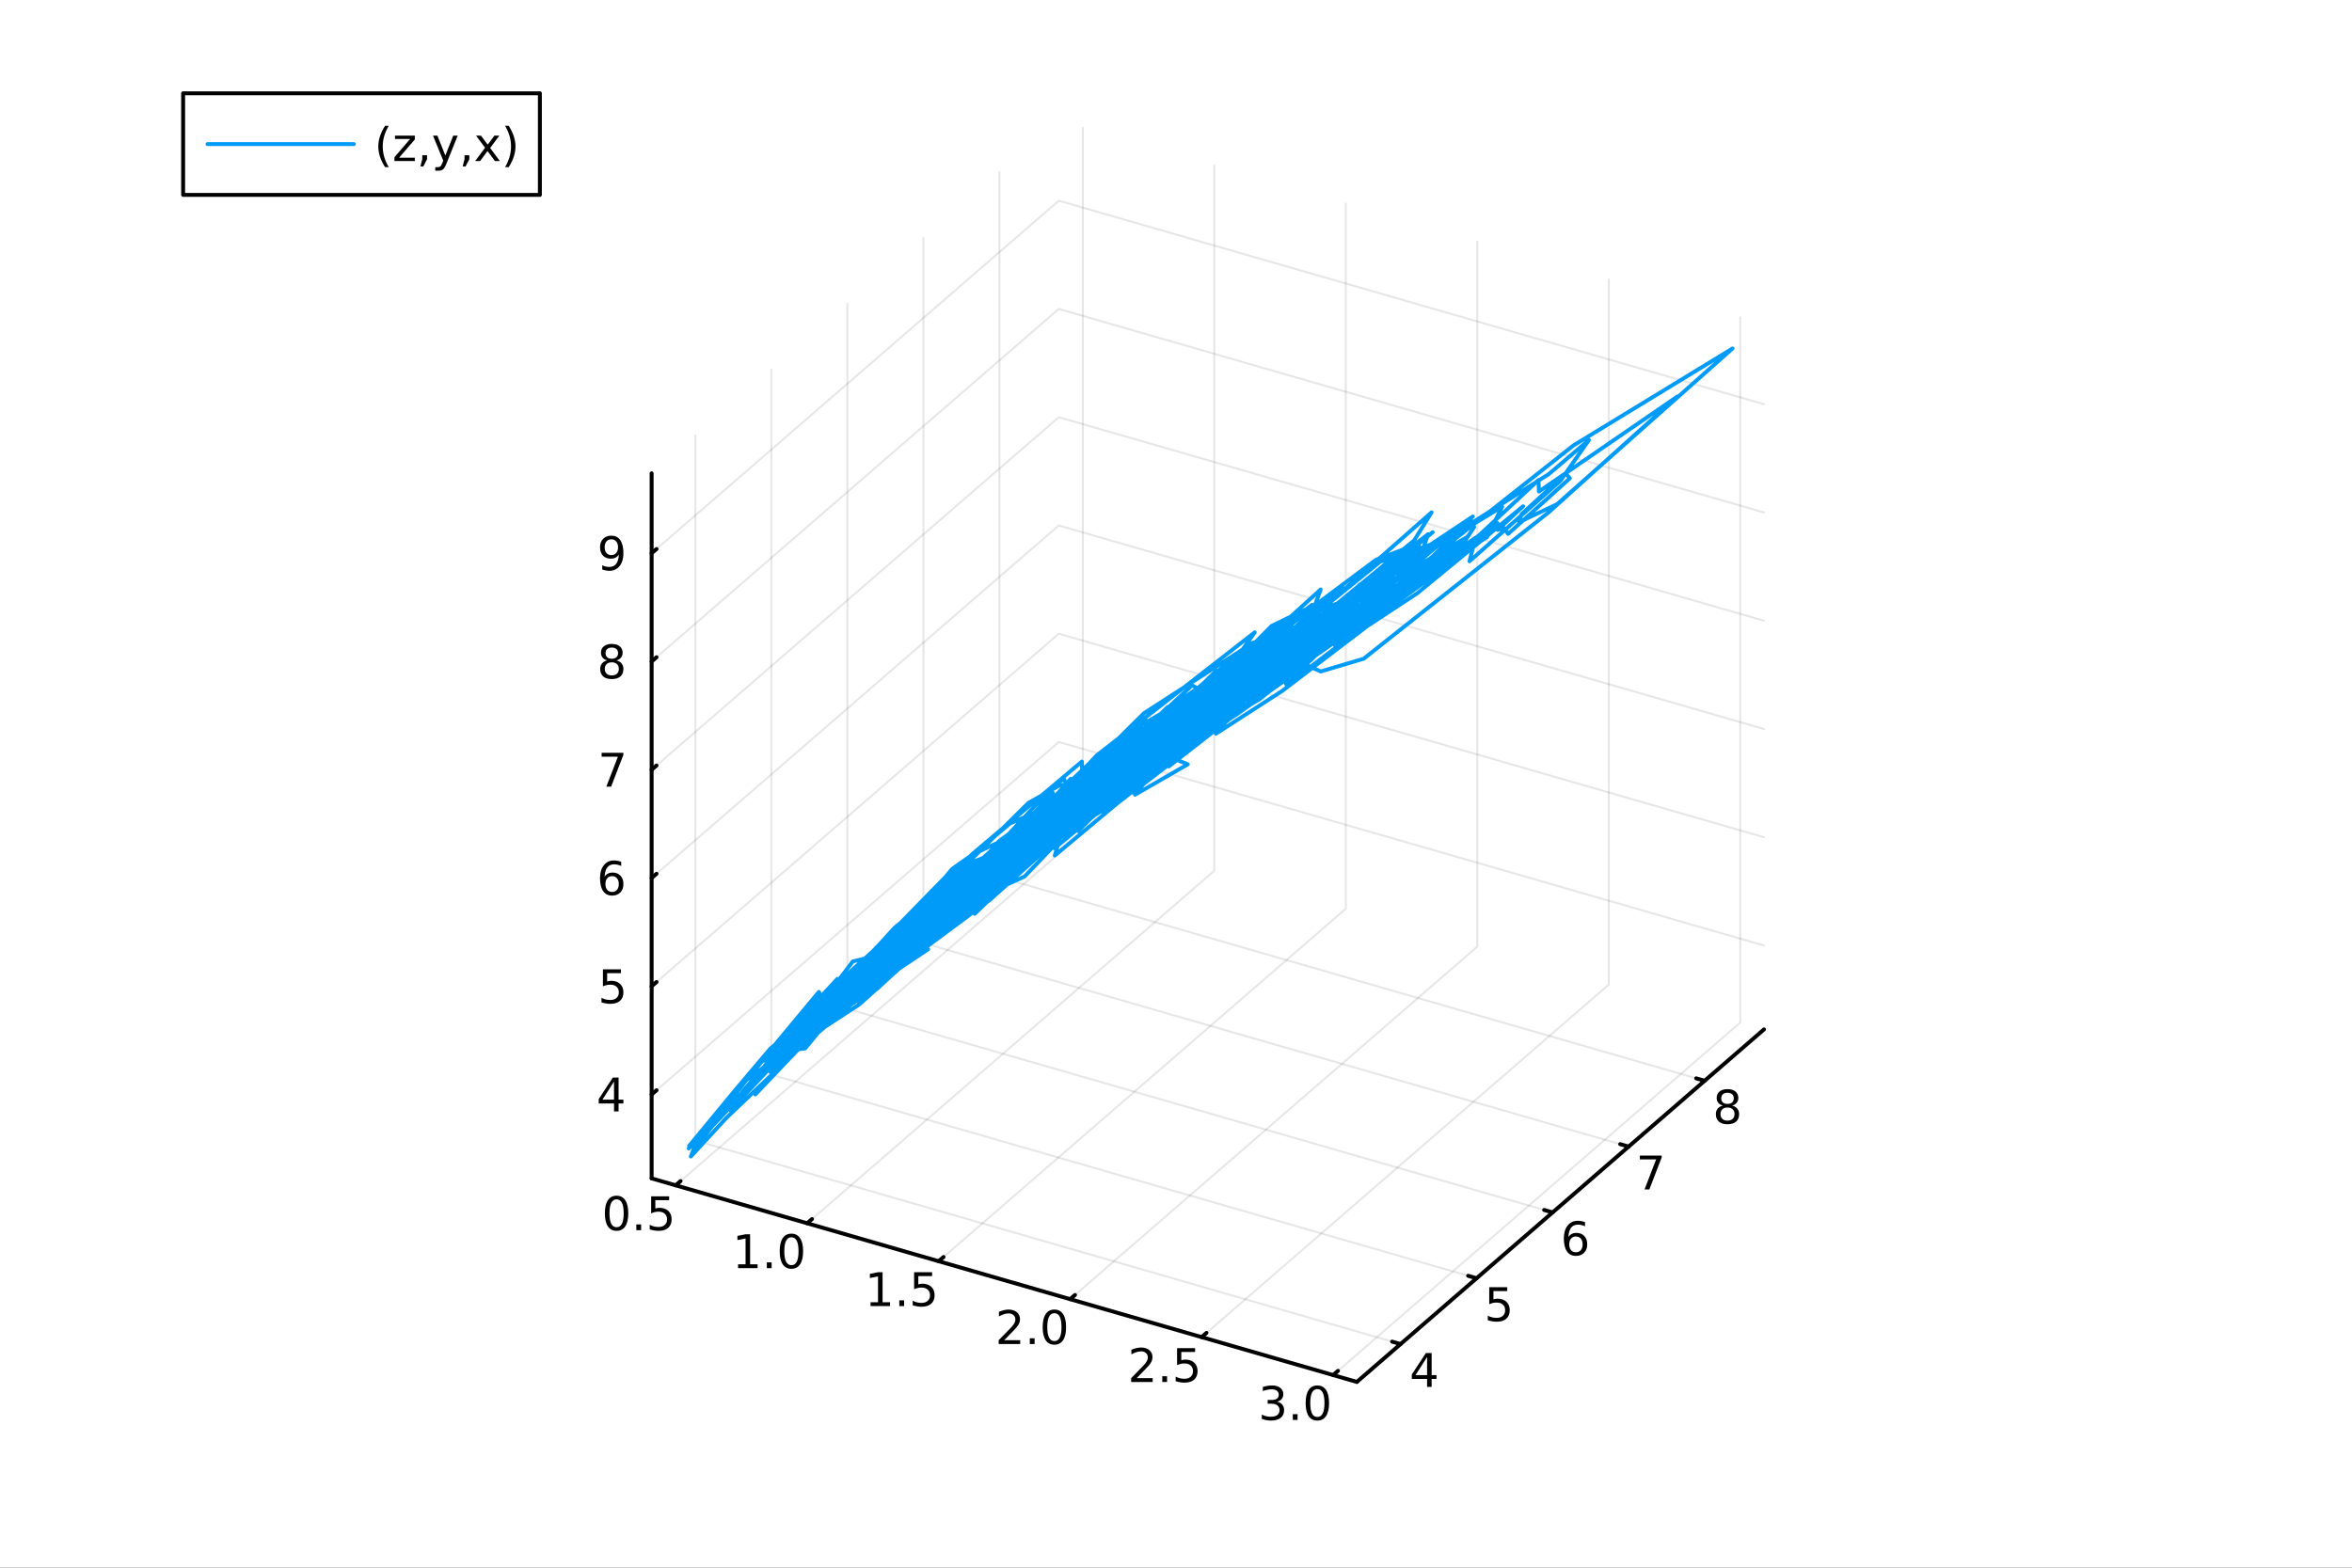 <?xml version="1.0" encoding="utf-8"?>
<svg xmlns="http://www.w3.org/2000/svg" xmlns:xlink="http://www.w3.org/1999/xlink" width="600" height="400" viewBox="0 0 2400 1600">
<rect x="0" y="0" width="2400" height="1600" fill="#333333" stroke="none"/>
<defs>
  <clipPath id="clip060">
    <rect x="0" y="0" width="2400" height="1600"/>
  </clipPath>
</defs>
<path clip-path="url(#clip060)" d="M0 1600 L2400 1600 L2400 0 L0 0  Z" fill="#ffffff" fill-rule="evenodd" fill-opacity="1"/>
<defs>
  <clipPath id="clip061">
    <rect x="480" y="0" width="1681" height="1600"/>
  </clipPath>
</defs>
<defs>
  <clipPath id="clip062">
    <rect x="112" y="47" width="2242" height="1440"/>
  </clipPath>
</defs>
<path clip-path="url(#clip062)" d="M-652.493 2569.53 L-652.493 2300.81 L-342.641 2166.45 L194.04 2244.02 L194.04 2512.74 L-115.813 2647.1 L-652.493 2569.53  Z" fill="#ffffff" fill-rule="evenodd" fill-opacity="1"/>
<polyline clip-path="url(#clip062)" style="stroke:#000000; stroke-linecap:round; stroke-linejoin:round; stroke-width:2; stroke-opacity:0.1; fill:none" points="689.457,1209.76 1104.92,849.96 1104.92,130.358 "/>
<polyline clip-path="url(#clip062)" style="stroke:#000000; stroke-linecap:round; stroke-linejoin:round; stroke-width:2; stroke-opacity:0.1; fill:none" points="823.627,1248.49 1239.09,888.691 1239.09,169.089 "/>
<polyline clip-path="url(#clip062)" style="stroke:#000000; stroke-linecap:round; stroke-linejoin:round; stroke-width:2; stroke-opacity:0.1; fill:none" points="957.797,1287.22 1373.26,927.423 1373.26,207.821 "/>
<polyline clip-path="url(#clip062)" style="stroke:#000000; stroke-linecap:round; stroke-linejoin:round; stroke-width:2; stroke-opacity:0.1; fill:none" points="1091.97,1325.96 1507.43,966.154 1507.43,246.553 "/>
<polyline clip-path="url(#clip062)" style="stroke:#000000; stroke-linecap:round; stroke-linejoin:round; stroke-width:2; stroke-opacity:0.1; fill:none" points="1226.14,1364.69 1641.6,1004.89 1641.6,285.284 "/>
<polyline clip-path="url(#clip062)" style="stroke:#000000; stroke-linecap:round; stroke-linejoin:round; stroke-width:2; stroke-opacity:0.1; fill:none" points="1360.31,1403.42 1775.77,1043.62 1775.77,324.016 "/>
<polyline clip-path="url(#clip062)" style="stroke:#000000; stroke-linecap:round; stroke-linejoin:round; stroke-width:2; stroke-opacity:0.1; fill:none" points="1429.15,1371.77 709.551,1164.04 709.551,444.441 "/>
<polyline clip-path="url(#clip062)" style="stroke:#000000; stroke-linecap:round; stroke-linejoin:round; stroke-width:2; stroke-opacity:0.1; fill:none" points="1506.73,1304.59 787.124,1096.86 787.124,377.261 "/>
<polyline clip-path="url(#clip062)" style="stroke:#000000; stroke-linecap:round; stroke-linejoin:round; stroke-width:2; stroke-opacity:0.1; fill:none" points="1584.3,1237.41 864.697,1029.68 864.697,310.08 "/>
<polyline clip-path="url(#clip062)" style="stroke:#000000; stroke-linecap:round; stroke-linejoin:round; stroke-width:2; stroke-opacity:0.1; fill:none" points="1661.87,1170.23 942.27,962.502 942.27,242.9 "/>
<polyline clip-path="url(#clip062)" style="stroke:#000000; stroke-linecap:round; stroke-linejoin:round; stroke-width:2; stroke-opacity:0.1; fill:none" points="1739.45,1103.05 1019.84,895.322 1019.84,175.72 "/>
<polyline clip-path="url(#clip062)" style="stroke:#000000; stroke-linecap:round; stroke-linejoin:round; stroke-width:2; stroke-opacity:0.1; fill:none" points="664.934,1117.07 1080.4,757.271 1800,965.002 "/>
<polyline clip-path="url(#clip062)" style="stroke:#000000; stroke-linecap:round; stroke-linejoin:round; stroke-width:2; stroke-opacity:0.1; fill:none" points="664.934,1006.58 1080.4,646.781 1800,854.512 "/>
<polyline clip-path="url(#clip062)" style="stroke:#000000; stroke-linecap:round; stroke-linejoin:round; stroke-width:2; stroke-opacity:0.1; fill:none" points="664.934,896.091 1080.4,536.29 1800,744.022 "/>
<polyline clip-path="url(#clip062)" style="stroke:#000000; stroke-linecap:round; stroke-linejoin:round; stroke-width:2; stroke-opacity:0.1; fill:none" points="664.934,785.601 1080.4,425.8 1800,633.531 "/>
<polyline clip-path="url(#clip062)" style="stroke:#000000; stroke-linecap:round; stroke-linejoin:round; stroke-width:2; stroke-opacity:0.1; fill:none" points="664.934,675.111 1080.4,315.31 1800,523.041 "/>
<polyline clip-path="url(#clip062)" style="stroke:#000000; stroke-linecap:round; stroke-linejoin:round; stroke-width:2; stroke-opacity:0.1; fill:none" points="664.934,564.621 1080.4,204.82 1800,412.551 "/>
<polyline clip-path="url(#clip060)" style="stroke:#000000; stroke-linecap:round; stroke-linejoin:round; stroke-width:4; stroke-opacity:1; fill:none" points="664.934,1202.68 1384.54,1410.41 "/>
<polyline clip-path="url(#clip060)" style="stroke:#000000; stroke-linecap:round; stroke-linejoin:round; stroke-width:4; stroke-opacity:1; fill:none" points="689.457,1209.76 694.442,1205.44 "/>
<polyline clip-path="url(#clip060)" style="stroke:#000000; stroke-linecap:round; stroke-linejoin:round; stroke-width:4; stroke-opacity:1; fill:none" points="823.627,1248.49 828.612,1244.17 "/>
<polyline clip-path="url(#clip060)" style="stroke:#000000; stroke-linecap:round; stroke-linejoin:round; stroke-width:4; stroke-opacity:1; fill:none" points="957.797,1287.22 962.782,1282.91 "/>
<polyline clip-path="url(#clip060)" style="stroke:#000000; stroke-linecap:round; stroke-linejoin:round; stroke-width:4; stroke-opacity:1; fill:none" points="1091.97,1325.96 1096.95,1321.64 "/>
<polyline clip-path="url(#clip060)" style="stroke:#000000; stroke-linecap:round; stroke-linejoin:round; stroke-width:4; stroke-opacity:1; fill:none" points="1226.14,1364.69 1231.12,1360.37 "/>
<polyline clip-path="url(#clip060)" style="stroke:#000000; stroke-linecap:round; stroke-linejoin:round; stroke-width:4; stroke-opacity:1; fill:none" points="1360.31,1403.42 1365.29,1399.1 "/>
<path clip-path="url(#clip060)" d="M629.156 1224.06 Q625.545 1224.06 623.716 1227.63 Q621.911 1231.17 621.911 1238.3 Q621.911 1245.41 623.716 1248.97 Q625.545 1252.51 629.156 1252.51 Q632.79 1252.51 634.596 1248.97 Q636.425 1245.41 636.425 1238.3 Q636.425 1231.17 634.596 1227.63 Q632.79 1224.06 629.156 1224.06 M629.156 1220.36 Q634.966 1220.36 638.022 1224.97 Q641.101 1229.55 641.101 1238.3 Q641.101 1247.03 638.022 1251.63 Q634.966 1256.22 629.156 1256.22 Q623.346 1256.22 620.267 1251.63 Q617.212 1247.03 617.212 1238.3 Q617.212 1229.55 620.267 1224.97 Q623.346 1220.36 629.156 1220.36 Z" fill="#000000" fill-rule="nonzero" fill-opacity="1" /><path clip-path="url(#clip060)" d="M649.318 1249.66 L654.202 1249.66 L654.202 1255.54 L649.318 1255.54 L649.318 1249.66 Z" fill="#000000" fill-rule="nonzero" fill-opacity="1" /><path clip-path="url(#clip060)" d="M664.434 1220.98 L682.79 1220.98 L682.79 1224.92 L668.716 1224.92 L668.716 1233.39 Q669.735 1233.04 670.753 1232.88 Q671.772 1232.7 672.79 1232.7 Q678.577 1232.7 681.957 1235.87 Q685.336 1239.04 685.336 1244.46 Q685.336 1250.04 681.864 1253.14 Q678.392 1256.22 672.073 1256.22 Q669.897 1256.22 667.628 1255.85 Q665.383 1255.48 662.976 1254.73 L662.976 1250.04 Q665.059 1251.17 667.281 1251.73 Q669.503 1252.28 671.98 1252.28 Q675.985 1252.28 678.323 1250.17 Q680.661 1248.07 680.661 1244.46 Q680.661 1240.85 678.323 1238.74 Q675.985 1236.63 671.98 1236.63 Q670.105 1236.63 668.23 1237.05 Q666.378 1237.47 664.434 1238.35 L664.434 1220.98 Z" fill="#000000" fill-rule="nonzero" fill-opacity="1" /><path clip-path="url(#clip060)" d="M753.141 1290.34 L760.78 1290.34 L760.78 1263.98 L752.47 1265.64 L752.47 1261.38 L760.734 1259.72 L765.41 1259.72 L765.41 1290.34 L773.048 1290.34 L773.048 1294.28 L753.141 1294.28 L753.141 1290.34 Z" fill="#000000" fill-rule="nonzero" fill-opacity="1" /><path clip-path="url(#clip060)" d="M782.493 1288.4 L787.377 1288.4 L787.377 1294.28 L782.493 1294.28 L782.493 1288.4 Z" fill="#000000" fill-rule="nonzero" fill-opacity="1" /><path clip-path="url(#clip060)" d="M807.562 1262.79 Q803.951 1262.79 802.122 1266.36 Q800.317 1269.9 800.317 1277.03 Q800.317 1284.14 802.122 1287.7 Q803.951 1291.24 807.562 1291.24 Q811.196 1291.24 813.002 1287.7 Q814.831 1284.14 814.831 1277.03 Q814.831 1269.9 813.002 1266.36 Q811.196 1262.79 807.562 1262.79 M807.562 1259.09 Q813.372 1259.09 816.428 1263.7 Q819.507 1268.28 819.507 1277.03 Q819.507 1285.76 816.428 1290.36 Q813.372 1294.95 807.562 1294.95 Q801.752 1294.95 798.673 1290.36 Q795.618 1285.76 795.618 1277.03 Q795.618 1268.28 798.673 1263.7 Q801.752 1259.09 807.562 1259.09 Z" fill="#000000" fill-rule="nonzero" fill-opacity="1" /><path clip-path="url(#clip060)" d="M888.307 1329.07 L895.945 1329.07 L895.945 1302.71 L887.635 1304.37 L887.635 1300.11 L895.899 1298.45 L900.575 1298.45 L900.575 1329.07 L908.214 1329.07 L908.214 1333.01 L888.307 1333.01 L888.307 1329.07 Z" fill="#000000" fill-rule="nonzero" fill-opacity="1" /><path clip-path="url(#clip060)" d="M917.658 1327.13 L922.543 1327.13 L922.543 1333.01 L917.658 1333.01 L917.658 1327.13 Z" fill="#000000" fill-rule="nonzero" fill-opacity="1" /><path clip-path="url(#clip060)" d="M932.774 1298.45 L951.13 1298.45 L951.13 1302.38 L937.056 1302.38 L937.056 1310.85 Q938.075 1310.51 939.093 1310.35 Q940.112 1310.16 941.13 1310.16 Q946.917 1310.16 950.297 1313.33 Q953.677 1316.5 953.677 1321.92 Q953.677 1327.5 950.204 1330.6 Q946.732 1333.68 940.413 1333.68 Q938.237 1333.68 935.968 1333.31 Q933.723 1332.94 931.316 1332.2 L931.316 1327.5 Q933.399 1328.63 935.621 1329.19 Q937.843 1329.74 940.32 1329.74 Q944.325 1329.74 946.663 1327.64 Q949.001 1325.53 949.001 1321.92 Q949.001 1318.31 946.663 1316.2 Q944.325 1314.1 940.32 1314.1 Q938.445 1314.1 936.57 1314.51 Q934.718 1314.93 932.774 1315.81 L932.774 1298.45 Z" fill="#000000" fill-rule="nonzero" fill-opacity="1" /><path clip-path="url(#clip060)" d="M1024.7 1367.8 L1041.02 1367.8 L1041.02 1371.74 L1019.07 1371.74 L1019.07 1367.8 Q1021.74 1365.05 1026.32 1360.42 Q1030.93 1355.77 1032.11 1354.42 Q1034.35 1351.9 1035.23 1350.17 Q1036.13 1348.41 1036.13 1346.72 Q1036.13 1343.96 1034.19 1342.23 Q1032.27 1340.49 1029.17 1340.49 Q1026.97 1340.49 1024.51 1341.25 Q1022.08 1342.02 1019.31 1343.57 L1019.31 1338.85 Q1022.13 1337.71 1024.58 1337.13 Q1027.04 1336.55 1029.07 1336.55 Q1034.44 1336.55 1037.64 1339.24 Q1040.83 1341.92 1040.83 1346.42 Q1040.83 1348.54 1040.02 1350.47 Q1039.24 1352.36 1037.13 1354.96 Q1036.55 1355.63 1033.45 1358.85 Q1030.35 1362.04 1024.7 1367.8 Z" fill="#000000" fill-rule="nonzero" fill-opacity="1" /><path clip-path="url(#clip060)" d="M1050.83 1365.86 L1055.72 1365.86 L1055.72 1371.74 L1050.83 1371.74 L1050.83 1365.86 Z" fill="#000000" fill-rule="nonzero" fill-opacity="1" /><path clip-path="url(#clip060)" d="M1075.9 1340.26 Q1072.29 1340.26 1070.46 1343.82 Q1068.66 1347.36 1068.66 1354.49 Q1068.66 1361.6 1070.46 1365.17 Q1072.29 1368.71 1075.9 1368.71 Q1079.54 1368.71 1081.34 1365.17 Q1083.17 1361.6 1083.17 1354.49 Q1083.17 1347.36 1081.34 1343.82 Q1079.54 1340.26 1075.9 1340.26 M1075.9 1336.55 Q1081.71 1336.55 1084.77 1341.16 Q1087.85 1345.74 1087.85 1354.49 Q1087.85 1363.22 1084.77 1367.83 Q1081.71 1372.41 1075.9 1372.41 Q1070.09 1372.41 1067.01 1367.83 Q1063.96 1363.22 1063.96 1354.49 Q1063.96 1345.74 1067.01 1341.16 Q1070.09 1336.55 1075.9 1336.55 Z" fill="#000000" fill-rule="nonzero" fill-opacity="1" /><path clip-path="url(#clip060)" d="M1159.86 1406.54 L1176.18 1406.54 L1176.18 1410.47 L1154.24 1410.47 L1154.24 1406.54 Q1156.9 1403.78 1161.48 1399.15 Q1166.09 1394.5 1167.27 1393.16 Q1169.52 1390.63 1170.4 1388.9 Q1171.3 1387.14 1171.3 1385.45 Q1171.3 1382.69 1169.36 1380.96 Q1167.43 1379.22 1164.33 1379.22 Q1162.13 1379.22 1159.68 1379.98 Q1157.25 1380.75 1154.47 1382.3 L1154.47 1377.58 Q1157.29 1376.44 1159.75 1375.86 Q1162.2 1375.29 1164.24 1375.29 Q1169.61 1375.29 1172.8 1377.97 Q1176 1380.66 1176 1385.15 Q1176 1387.28 1175.19 1389.2 Q1174.4 1391.1 1172.29 1393.69 Q1171.72 1394.36 1168.61 1397.58 Q1165.51 1400.77 1159.86 1406.54 Z" fill="#000000" fill-rule="nonzero" fill-opacity="1" /><path clip-path="url(#clip060)" d="M1186 1404.59 L1190.88 1404.59 L1190.88 1410.47 L1186 1410.47 L1186 1404.59 Z" fill="#000000" fill-rule="nonzero" fill-opacity="1" /><path clip-path="url(#clip060)" d="M1201.11 1375.91 L1219.47 1375.91 L1219.47 1379.85 L1205.4 1379.85 L1205.4 1388.32 Q1206.42 1387.97 1207.43 1387.81 Q1208.45 1387.62 1209.47 1387.62 Q1215.26 1387.62 1218.64 1390.79 Q1222.02 1393.97 1222.02 1399.38 Q1222.02 1404.96 1218.54 1408.06 Q1215.07 1411.14 1208.75 1411.14 Q1206.58 1411.14 1204.31 1410.77 Q1202.06 1410.4 1199.66 1409.66 L1199.66 1404.96 Q1201.74 1406.1 1203.96 1406.65 Q1206.18 1407.21 1208.66 1407.21 Q1212.66 1407.21 1215 1405.1 Q1217.34 1402.99 1217.34 1399.38 Q1217.34 1395.77 1215 1393.67 Q1212.66 1391.56 1208.66 1391.56 Q1206.79 1391.56 1204.91 1391.98 Q1203.06 1392.39 1201.11 1393.27 L1201.11 1375.91 Z" fill="#000000" fill-rule="nonzero" fill-opacity="1" /><path clip-path="url(#clip060)" d="M1303.18 1430.57 Q1306.53 1431.29 1308.41 1433.55 Q1310.31 1435.82 1310.31 1439.16 Q1310.31 1444.27 1306.79 1447.07 Q1303.27 1449.87 1296.79 1449.87 Q1294.61 1449.87 1292.3 1449.43 Q1290.01 1449.02 1287.55 1448.16 L1287.55 1443.65 Q1289.5 1444.78 1291.81 1445.36 Q1294.13 1445.94 1296.65 1445.94 Q1301.05 1445.94 1303.34 1444.2 Q1305.65 1442.47 1305.65 1439.16 Q1305.65 1436.1 1303.5 1434.39 Q1301.37 1432.65 1297.55 1432.65 L1293.53 1432.65 L1293.53 1428.81 L1297.74 1428.81 Q1301.19 1428.81 1303.02 1427.44 Q1304.84 1426.05 1304.84 1423.46 Q1304.84 1420.8 1302.95 1419.39 Q1301.07 1417.95 1297.55 1417.95 Q1295.63 1417.95 1293.43 1418.37 Q1291.23 1418.79 1288.59 1419.67 L1288.59 1415.5 Q1291.26 1414.76 1293.57 1414.39 Q1295.91 1414.02 1297.97 1414.02 Q1303.29 1414.02 1306.4 1416.45 Q1309.5 1418.86 1309.5 1422.98 Q1309.5 1425.85 1307.85 1427.84 Q1306.21 1429.8 1303.18 1430.57 Z" fill="#000000" fill-rule="nonzero" fill-opacity="1" /><path clip-path="url(#clip060)" d="M1319.17 1443.32 L1324.06 1443.32 L1324.06 1449.2 L1319.17 1449.2 L1319.17 1443.32 Z" fill="#000000" fill-rule="nonzero" fill-opacity="1" /><path clip-path="url(#clip060)" d="M1344.24 1417.72 Q1340.63 1417.72 1338.8 1421.29 Q1337 1424.83 1337 1431.96 Q1337 1439.06 1338.8 1442.63 Q1340.63 1446.17 1344.24 1446.17 Q1347.88 1446.17 1349.68 1442.63 Q1351.51 1439.06 1351.51 1431.96 Q1351.51 1424.83 1349.68 1421.29 Q1347.88 1417.72 1344.24 1417.72 M1344.24 1414.02 Q1350.05 1414.02 1353.11 1418.62 Q1356.19 1423.21 1356.19 1431.96 Q1356.19 1440.68 1353.11 1445.29 Q1350.05 1449.87 1344.24 1449.87 Q1338.43 1449.87 1335.35 1445.29 Q1332.3 1440.68 1332.3 1431.96 Q1332.3 1423.21 1335.35 1418.62 Q1338.43 1414.02 1344.24 1414.02 Z" fill="#000000" fill-rule="nonzero" fill-opacity="1" /><polyline clip-path="url(#clip060)" style="stroke:#000000; stroke-linecap:round; stroke-linejoin:round; stroke-width:4; stroke-opacity:1; fill:none" points="1384.54,1410.41 1800,1050.61 "/>
<polyline clip-path="url(#clip060)" style="stroke:#000000; stroke-linecap:round; stroke-linejoin:round; stroke-width:4; stroke-opacity:1; fill:none" points="1429.15,1371.77 1420.52,1369.28 "/>
<polyline clip-path="url(#clip060)" style="stroke:#000000; stroke-linecap:round; stroke-linejoin:round; stroke-width:4; stroke-opacity:1; fill:none" points="1506.73,1304.59 1498.09,1302.1 "/>
<polyline clip-path="url(#clip060)" style="stroke:#000000; stroke-linecap:round; stroke-linejoin:round; stroke-width:4; stroke-opacity:1; fill:none" points="1584.3,1237.41 1575.66,1234.92 "/>
<polyline clip-path="url(#clip060)" style="stroke:#000000; stroke-linecap:round; stroke-linejoin:round; stroke-width:4; stroke-opacity:1; fill:none" points="1661.87,1170.23 1653.24,1167.74 "/>
<polyline clip-path="url(#clip060)" style="stroke:#000000; stroke-linecap:round; stroke-linejoin:round; stroke-width:4; stroke-opacity:1; fill:none" points="1739.45,1103.05 1730.81,1100.56 "/>
<path clip-path="url(#clip060)" d="M1456.21 1384.99 L1444.41 1403.44 L1456.21 1403.44 L1456.21 1384.99 M1454.99 1380.92 L1460.86 1380.92 L1460.86 1403.44 L1465.8 1403.44 L1465.8 1407.33 L1460.86 1407.33 L1460.86 1415.48 L1456.21 1415.48 L1456.21 1407.33 L1440.61 1407.33 L1440.61 1402.81 L1454.99 1380.92 Z" fill="#000000" fill-rule="nonzero" fill-opacity="1" /><path clip-path="url(#clip060)" d="M1519.64 1313.74 L1538 1313.74 L1538 1317.67 L1523.92 1317.67 L1523.92 1326.14 Q1524.94 1325.8 1525.96 1325.63 Q1526.98 1325.45 1528 1325.45 Q1533.79 1325.45 1537.16 1328.62 Q1540.54 1331.79 1540.54 1337.21 Q1540.54 1342.79 1537.07 1345.89 Q1533.6 1348.97 1527.28 1348.97 Q1525.1 1348.97 1522.84 1348.6 Q1520.59 1348.23 1518.18 1347.49 L1518.18 1342.79 Q1520.27 1343.92 1522.49 1344.48 Q1524.71 1345.03 1527.19 1345.03 Q1531.19 1345.03 1533.53 1342.93 Q1535.87 1340.82 1535.87 1337.21 Q1535.87 1333.6 1533.53 1331.49 Q1531.19 1329.38 1527.19 1329.38 Q1525.31 1329.38 1523.44 1329.8 Q1521.59 1330.22 1519.64 1331.1 L1519.64 1313.74 Z" fill="#000000" fill-rule="nonzero" fill-opacity="1" /><path clip-path="url(#clip060)" d="M1608.09 1261.97 Q1604.95 1261.97 1603.09 1264.13 Q1601.27 1266.28 1601.27 1270.03 Q1601.27 1273.76 1603.09 1275.93 Q1604.95 1278.08 1608.09 1278.08 Q1611.24 1278.08 1613.07 1275.93 Q1614.92 1273.76 1614.92 1270.03 Q1614.92 1266.28 1613.07 1264.13 Q1611.24 1261.97 1608.09 1261.97 M1617.38 1247.32 L1617.38 1251.58 Q1615.62 1250.75 1613.81 1250.31 Q1612.03 1249.87 1610.27 1249.87 Q1605.64 1249.87 1603.19 1252.99 Q1600.76 1256.12 1600.41 1262.44 Q1601.78 1260.42 1603.84 1259.36 Q1605.9 1258.27 1608.37 1258.27 Q1613.58 1258.27 1616.59 1261.44 Q1619.62 1264.59 1619.62 1270.03 Q1619.62 1275.35 1616.47 1278.57 Q1613.33 1281.79 1608.09 1281.79 Q1602.1 1281.79 1598.93 1277.2 Q1595.76 1272.6 1595.76 1263.87 Q1595.76 1255.68 1599.65 1250.82 Q1603.53 1245.93 1610.09 1245.93 Q1611.84 1245.93 1613.63 1246.28 Q1615.43 1246.63 1617.38 1247.32 Z" fill="#000000" fill-rule="nonzero" fill-opacity="1" /><path clip-path="url(#clip060)" d="M1673.33 1179.38 L1695.55 1179.38 L1695.55 1181.37 L1683.01 1213.94 L1678.12 1213.94 L1689.93 1183.31 L1673.33 1183.31 L1673.33 1179.38 Z" fill="#000000" fill-rule="nonzero" fill-opacity="1" /><path clip-path="url(#clip060)" d="M1762.75 1130.34 Q1759.42 1130.34 1757.5 1132.13 Q1755.6 1133.91 1755.6 1137.03 Q1755.6 1140.16 1757.5 1141.94 Q1759.42 1143.72 1762.75 1143.72 Q1766.09 1143.72 1768.01 1141.94 Q1769.93 1140.14 1769.93 1137.03 Q1769.93 1133.91 1768.01 1132.13 Q1766.11 1130.34 1762.75 1130.34 M1758.08 1128.35 Q1755.07 1127.61 1753.38 1125.55 Q1751.71 1123.49 1751.71 1120.53 Q1751.71 1116.39 1754.65 1113.98 Q1757.62 1111.57 1762.75 1111.57 Q1767.92 1111.57 1770.86 1113.98 Q1773.8 1116.39 1773.8 1120.53 Q1773.8 1123.49 1772.11 1125.55 Q1770.44 1127.61 1767.45 1128.35 Q1770.83 1129.14 1772.71 1131.43 Q1774.61 1133.72 1774.61 1137.03 Q1774.61 1142.06 1771.53 1144.74 Q1768.47 1147.43 1762.75 1147.43 Q1757.04 1147.43 1753.96 1144.74 Q1750.9 1142.06 1750.9 1137.03 Q1750.9 1133.72 1752.8 1131.43 Q1754.7 1129.14 1758.08 1128.35 M1756.37 1120.97 Q1756.37 1123.65 1758.03 1125.16 Q1759.72 1126.66 1762.75 1126.66 Q1765.76 1126.66 1767.45 1125.16 Q1769.17 1123.65 1769.17 1120.97 Q1769.17 1118.28 1767.45 1116.78 Q1765.76 1115.27 1762.75 1115.27 Q1759.72 1115.27 1758.03 1116.78 Q1756.37 1118.28 1756.37 1120.97 Z" fill="#000000" fill-rule="nonzero" fill-opacity="1" /><polyline clip-path="url(#clip060)" style="stroke:#000000; stroke-linecap:round; stroke-linejoin:round; stroke-width:4; stroke-opacity:1; fill:none" points="664.934,1202.68 664.934,483.08 "/>
<polyline clip-path="url(#clip060)" style="stroke:#000000; stroke-linecap:round; stroke-linejoin:round; stroke-width:4; stroke-opacity:1; fill:none" points="664.934,1117.07 669.92,1112.75 "/>
<polyline clip-path="url(#clip060)" style="stroke:#000000; stroke-linecap:round; stroke-linejoin:round; stroke-width:4; stroke-opacity:1; fill:none" points="664.934,1006.58 669.92,1002.26 "/>
<polyline clip-path="url(#clip060)" style="stroke:#000000; stroke-linecap:round; stroke-linejoin:round; stroke-width:4; stroke-opacity:1; fill:none" points="664.934,896.091 669.92,891.774 "/>
<polyline clip-path="url(#clip060)" style="stroke:#000000; stroke-linecap:round; stroke-linejoin:round; stroke-width:4; stroke-opacity:1; fill:none" points="664.934,785.601 669.92,781.283 "/>
<polyline clip-path="url(#clip060)" style="stroke:#000000; stroke-linecap:round; stroke-linejoin:round; stroke-width:4; stroke-opacity:1; fill:none" points="664.934,675.111 669.92,670.793 "/>
<polyline clip-path="url(#clip060)" style="stroke:#000000; stroke-linecap:round; stroke-linejoin:round; stroke-width:4; stroke-opacity:1; fill:none" points="664.934,564.621 669.92,560.303 "/>
<path clip-path="url(#clip060)" d="M626.551 1103.87 L614.746 1122.31 L626.551 1122.31 L626.551 1103.87 M625.324 1099.79 L631.204 1099.79 L631.204 1122.31 L636.134 1122.31 L636.134 1126.2 L631.204 1126.2 L631.204 1134.35 L626.551 1134.35 L626.551 1126.2 L610.949 1126.2 L610.949 1121.69 L625.324 1099.79 Z" fill="#000000" fill-rule="nonzero" fill-opacity="1" /><path clip-path="url(#clip060)" d="M615.232 989.302 L633.588 989.302 L633.588 993.237 L619.514 993.237 L619.514 1001.71 Q620.533 1001.36 621.551 1001.2 Q622.57 1001.01 623.588 1001.01 Q629.375 1001.01 632.755 1004.19 Q636.134 1007.36 636.134 1012.77 Q636.134 1018.35 632.662 1021.45 Q629.19 1024.53 622.871 1024.53 Q620.695 1024.53 618.426 1024.16 Q616.181 1023.79 613.773 1023.05 L613.773 1018.35 Q615.857 1019.49 618.079 1020.04 Q620.301 1020.6 622.778 1020.6 Q626.783 1020.6 629.121 1018.49 Q631.459 1016.38 631.459 1012.77 Q631.459 1009.16 629.121 1007.06 Q626.783 1004.95 622.778 1004.95 Q620.903 1004.95 619.028 1005.37 Q617.176 1005.78 615.232 1006.66 L615.232 989.302 Z" fill="#000000" fill-rule="nonzero" fill-opacity="1" /><path clip-path="url(#clip060)" d="M624.607 894.228 Q621.459 894.228 619.607 896.381 Q617.778 898.533 617.778 902.283 Q617.778 906.01 619.607 908.186 Q621.459 910.339 624.607 910.339 Q627.755 910.339 629.584 908.186 Q631.435 906.01 631.435 902.283 Q631.435 898.533 629.584 896.381 Q627.755 894.228 624.607 894.228 M633.889 879.575 L633.889 883.834 Q632.13 883.001 630.324 882.561 Q628.542 882.121 626.783 882.121 Q622.153 882.121 619.699 885.246 Q617.269 888.371 616.922 894.691 Q618.287 892.677 620.347 891.612 Q622.408 890.524 624.884 890.524 Q630.093 890.524 633.102 893.695 Q636.134 896.844 636.134 902.283 Q636.134 907.607 632.986 910.825 Q629.838 914.043 624.607 914.043 Q618.611 914.043 615.44 909.459 Q612.269 904.853 612.269 896.126 Q612.269 887.932 616.158 883.071 Q620.047 878.186 626.597 878.186 Q628.357 878.186 630.139 878.534 Q631.945 878.881 633.889 879.575 Z" fill="#000000" fill-rule="nonzero" fill-opacity="1" /><path clip-path="url(#clip060)" d="M613.912 768.321 L636.134 768.321 L636.134 770.312 L623.588 802.881 L618.704 802.881 L630.509 772.256 L613.912 772.256 L613.912 768.321 Z" fill="#000000" fill-rule="nonzero" fill-opacity="1" /><path clip-path="url(#clip060)" d="M624.283 675.979 Q620.949 675.979 619.028 677.761 Q617.13 679.544 617.13 682.669 Q617.13 685.794 619.028 687.576 Q620.949 689.358 624.283 689.358 Q627.616 689.358 629.537 687.576 Q631.459 685.77 631.459 682.669 Q631.459 679.544 629.537 677.761 Q627.639 675.979 624.283 675.979 M619.607 673.988 Q616.597 673.247 614.908 671.187 Q613.241 669.127 613.241 666.164 Q613.241 662.021 616.181 659.613 Q619.144 657.206 624.283 657.206 Q629.445 657.206 632.384 659.613 Q635.324 662.021 635.324 666.164 Q635.324 669.127 633.634 671.187 Q631.968 673.247 628.982 673.988 Q632.361 674.775 634.236 677.067 Q636.134 679.358 636.134 682.669 Q636.134 687.692 633.056 690.377 Q630 693.062 624.283 693.062 Q618.565 693.062 615.486 690.377 Q612.431 687.692 612.431 682.669 Q612.431 679.358 614.329 677.067 Q616.227 674.775 619.607 673.988 M617.894 666.604 Q617.894 669.289 619.56 670.794 Q621.25 672.298 624.283 672.298 Q627.292 672.298 628.982 670.794 Q630.695 669.289 630.695 666.604 Q630.695 663.919 628.982 662.414 Q627.292 660.909 624.283 660.909 Q621.25 660.909 619.56 662.414 Q617.894 663.919 617.894 666.604 Z" fill="#000000" fill-rule="nonzero" fill-opacity="1" /><path clip-path="url(#clip060)" d="M614.514 581.183 L614.514 576.924 Q616.273 577.757 618.079 578.197 Q619.885 578.637 621.621 578.637 Q626.25 578.637 628.681 575.535 Q631.134 572.41 631.482 566.067 Q630.139 568.058 628.079 569.123 Q626.019 570.188 623.519 570.188 Q618.334 570.188 615.301 567.063 Q612.292 563.915 612.292 558.475 Q612.292 553.151 615.44 549.933 Q618.588 546.716 623.82 546.716 Q629.815 546.716 632.963 551.322 Q636.134 555.905 636.134 564.655 Q636.134 572.827 632.246 577.711 Q628.38 582.572 621.829 582.572 Q620.07 582.572 618.264 582.225 Q616.459 581.877 614.514 581.183 M623.82 566.53 Q626.968 566.53 628.796 564.378 Q630.648 562.225 630.648 558.475 Q630.648 554.748 628.796 552.595 Q626.968 550.419 623.82 550.419 Q620.672 550.419 618.82 552.595 Q616.991 554.748 616.991 558.475 Q616.991 562.225 618.82 564.378 Q620.672 566.53 623.82 566.53 Z" fill="#000000" fill-rule="nonzero" fill-opacity="1" /><polyline clip-path="url(#clip062)" style="stroke:#009af9; stroke-linecap:round; stroke-linejoin:round; stroke-width:4; stroke-opacity:1; fill:none" points="945.816,946.573 944.714,947.653 941.223,951.756 942.127,950.389 947.892,943.013 957.396,931.085 952.018,937.619 954.265,934.663 959.927,927.511 961.854,925.103 964.893,921.38 955.224,933.164 952.675,936.099 960.944,925.581 965.311,920.145 976.07,907.184 978.916,904.571 985.599,897.004 980.849,903.835 980.953,904.957 1006.56,875.2 1023.81,857.103 1055.5,823.171 1085.3,794.432 1088.14,800.13 1077.07,821.626 1082.51,818.492 1078.45,826.4 1086.21,819.624 1111.34,794.608 1074.94,839.037 1077.24,837.418 1089.05,825.793 1126.2,782.677 1077.65,841.012 1021.45,900.687 973.672,938.267 936.543,968.632 946.12,948.179 886.529,1005.87 854.181,1033.77 852.196,1027.97 874.625,1000.68 897.694,975.002 895.155,984.649 912.617,961.614 945.796,923.786 957.421,922.832 1036.44,851.902 1098.02,803.898 1190.51,723.558 1248.08,685.27 1251.26,706.008 1141.95,804.822 1135.62,806.761 1115.96,814.23 1134.37,792.073 1147.57,777.359 1130.18,803.5 1076.85,833.064 1013.58,889.338 1013.44,893.525 942.17,950.96 889.048,1002.64 882.547,1001.01 837.941,1045.06 825.341,1050.24 826.001,1043.72 928.216,943.152 914.835,954.87 956.327,915.285 957.133,926.771 979.191,903.395 949.458,937.982 895.128,990.954 933.676,949.829 1058.31,830.735 992.516,905.185 987.953,899.925 954.922,930.926 891.089,985.222 862.88,1019.86 821.549,1070.06 805.535,1072.02 888.933,984.377 883.422,999.856 893.615,988.501 838.057,1043.69 826.585,1055.19 829.647,1055.27 890.699,989.638 894.151,985.59 951.264,922.836 1037.59,853.681 1003.52,899.865 959.386,937.575 895.818,983.177 903.97,978.06 893.698,985.801 935.76,934.981 915.993,952.058 925.415,949.406 868.679,1000.01 825.378,1040.89 813.979,1054.61 881.627,986.985 803.975,1066.43 803.631,1068.78 809.498,1060.77 824.68,1038.97 780.942,1078.1 854.532,999.045 847.722,1017.68 812.998,1060.83 751.316,1126.69 745.622,1133.51 747.063,1129.67 758.83,1112.68 796.236,1069.44 812.736,1049.39 845.299,1021.79 818.528,1052.88 813.22,1052.91 827.939,1047.5 839.872,1034.44 833.944,1038.06 938.369,937.438 947.946,929.976 855.327,1019.09 860.792,1007.39 875.55,997.462 933.681,955.173 949.299,931.69 1011.66,887.903 1061.66,841.999 1060.61,850.168 1056.07,858.973 1093.89,817.253 1093.93,829.073 1072.26,840.431 1182.93,736.826 1212.7,730.96 1301.29,663.304 1204.08,719.563 1183.5,747.755 1218.03,739.111 1255.08,704.514 1254.32,734.147 1172.59,788.001 1128.7,813.834 1106.91,821.3 1031.55,884.637 995.258,909.588 994.225,897.824 976.668,919.447 877.743,1004.08 899.434,976.383 880.381,999.51 838.934,1044.42 828.616,1049.95 796.58,1083.92 834.54,1029.55 808.101,1064.48 842.228,1032.52 884.224,994.358 883.063,999.801 839.322,1042.07 865.945,1016.58 914.686,953.273 933.626,952.796 962.091,925.003 925,968.486 880.181,995.993 793.191,1087.89 830.6,1041.79 787.673,1086.7 823.815,1044.24 780.133,1088.62 779.912,1093.43 733.469,1140.89 707.817,1173.49 724.673,1147.52 710.061,1164.62 705.017,1170.17 725.417,1148.42 735.374,1131.82 781.188,1079.17 781.941,1084.72 836.989,1016.08 809.632,1052.48 843.938,1016.14 859.756,1002.18 913.968,951.381 991.91,871.853 1103.95,777.217 1104.57,793.773 1071.03,835.722 1034.69,885.179 966.243,935.021 894.635,1001.3 872.419,1016.68 839.614,1039.47 888.537,986.579 878.405,998.591 903.652,962.574 951.139,923.831 913.772,973.099 951.762,934.546 1017.17,861.495 1100.33,806.765 1096.11,811.446 1131.35,777.984 1102.31,822.094 991.298,932.054 1020.04,884.61 953.824,940.452 941.33,946.12 1015.74,872.767 1085.18,836.726 1064.84,859.415 1031.21,885.66 992.779,913.724 1023.02,878.079 1046.89,846.369 1065.17,846.591 1138.59,778.179 1107.75,811.758 1147.35,774.881 1126.38,814.879 1167.53,778.211 1120.99,806.193 1146.66,779.87 1167.69,765.348 1118.5,818.43 1098.02,830.654 1016.31,900.376 1024.81,881.566 1034.56,863.713 1062.45,833.374 1081.12,827.931 1056.94,862.041 1102.5,819.767 1123.73,795.78 1136.17,804.595 1136.55,803.038 1206.69,724.09 1229.7,713.808 1183.73,768.453 1095.59,843.98 1133.99,794.37 1105.19,819.976 1128.48,791.459 1144.18,773.275 1140.93,774.918 1090.97,827.229 1049.99,863.084 1068.12,832.687 1051.16,847.477 1035.53,867.215 994.229,898.964 1034.22,861.675 1009.06,891.494 1029.24,881.4 1037.13,864.853 979.902,926.789 944.563,956.964 958.595,931.192 961.661,921.259 979.693,907.013 1065.35,843.001 1033.49,876.081 1022.15,894.07 998.386,907.269 985.954,912.347 978.339,920.244 1065.71,834.104 1177.94,736.994 1168.49,753.866 1207.32,720.773 1238.06,713.623 1238.53,703.994 1206.23,736.403 1116.31,814.221 1023.41,892.434 958.217,938.395 944.945,939.917 976.004,910.918 1076.84,812.416 1148.1,760.06 1086.18,830.626 1095.24,809.362 1132.72,779.323 1161.02,782.328 1277.29,681.289 1128.24,813.791 1086.73,841.652 1120.38,814.697 1160.39,777.758 1163.75,763.639 1246.06,689.638 1234.96,722.793 1216.26,745.09 1170.81,783.193 1202.47,749.716 1193.28,759.679 1208.9,742.555 1163.3,762.867 1153.31,795.591 1099.97,848.194 1143.99,792.461 1049.93,857.612 1090.16,812.758 1088.47,827.322 1058.44,848.075 1150.86,767.154 1081,841.516 1116.12,800.4 1121.41,798.605 1138.73,789.308 1230.93,714.258 1268.82,672.262 1160.66,776.732 1189.97,732.23 1241.12,716.635 1243.71,701.748 1290.95,669.44 1308.82,664.481 1217.81,726.717 1074.4,849.469 1086.74,829.86 1031.27,867.663 1057.47,849.385 1098.32,816.861 1153.43,769.676 1078.07,829.092 1187.1,751.549 1196.59,741.029 1202.84,750.907 1299.83,672.382 1213.71,744.851 1203.53,745.17 1247.5,713.246 1245.82,714.105 1239.08,726.436 1336.45,642.436 1426.23,588.675 1478.68,561.638 1447.92,585.978 1498.96,553.408 1528.09,533.824 1506.21,552.444 1454.17,586.308 1411.99,612.875 1331.84,671.395 1301.77,685.743 1224.37,746.824 1127.62,821.432 1067.88,864.085 1144.08,767.927 1083.55,835.128 1156.5,757.273 1138.27,783.095 1172.75,762.875 1229.99,706.9 1235.94,711.018 1273.08,683.445 1287.82,679.02 1443.53,551.131 1358.2,639.735 1391.01,619.004 1411.71,595.067 1385.01,619.597 1396.42,610.124 1392.3,627.821 1276.86,714.083 1264.79,714.87 1169.11,793.503 1163.15,785.825 1150.75,788.863 1190.75,738.771 1173.78,762.793 1102.93,821.698 1062.9,859.595 1053.39,854.614 1037.92,868.79 1016.65,889.562 1045.68,844.129 1062.4,843.049 1086.75,821.227 1124.42,787.034 1009.66,890.131 936.429,957.979 942.869,950.396 994.255,892.194 947.584,948.438 979.631,905.393 945.62,945.116 877.197,1006.49 962.686,913.071 1028.98,864.737 1107.54,788.336 1144.41,752.042 1240.69,695.37 1137.86,793.033 994.665,932.631 990.577,918.067 992.803,908.102 937.881,965.709 950.712,941.607 989.341,898.504 938.441,943.397 984.712,897.068 992.12,903.64 1063.29,842.659 1042.13,864.544 1079.49,825.399 1064.32,844.412 1126.39,827.534 1178.87,763.473 1268.34,677.854 1254.41,699.431 1213.82,745.592 1182.74,771.598 1202.32,744.101 1322.58,668.977 1359.47,625.678 1339.47,646.134 1224.16,740.161 1232.6,714.921 1166.31,765.786 1036.4,878.314 977.286,925.023 959.351,930.386 906.418,982.781 953.55,935.201 978.141,910.48 900.414,1000.15 915.167,981.832 914.605,990.482 947.021,968.847 890.144,1002.65 863.655,1023.36 862.325,1018.5 863.58,1018.88 981.434,896.345 1045.82,848.626 1033.46,870.842 1055.16,858.762 1004.77,911.398 997.133,906.787 994.906,906.091 935.257,961.763 934.73,959.954 933.581,956.305 942.149,956.396 905.12,977.144 835.708,1039.28 889.988,972.063 872.284,1005.97 851.682,1026.55 797.765,1074.42 825.28,1040.48 851.621,1021.97 832.779,1034.18 862.835,1005.09 899.234,972.856 886.34,993.011 802.85,1078.73 877.067,991.844 874.778,991.98 896.483,975.669 985.12,897.22 1025.41,864.377 1042.82,852.564 1129.94,775.532 1008.55,888.926 985.728,907.55 989.883,898.512 1051.7,850.416 1121.78,797.394 1154.43,777.621 1256.29,676.419 1172.35,754.699 1048.19,859.151 1043.79,879.145 1083.37,822.826 1093.97,813.028 1125.34,804.741 1111.56,806.385 1179.67,763.927 1187.28,762.338 1216.01,734.896 1263.61,695.662 1266.41,701.355 1117.78,812.786 1086.86,842.083 1032.09,880.611 995.454,904.625 984.575,917.628 959.081,942.076 973.702,924.376 1035.12,872.873 1098.24,809.656 1113.06,805.654 1061.61,857.81 1087.86,840.014 1008.1,906.113 1004.03,900.799 1043.32,854.296 998.92,898.865 1004.53,898.59 980.044,918.579 1010.26,887.358 1039.03,874.216 1033.48,889.674 951.822,956.258 915.665,981.501 899.917,991.182 942.751,927.543 999.558,887.254 1014.85,884.843 1000.57,896.022 979.018,922.472 961.992,923.128 1012.16,877.767 995.917,890.14 959.562,940.797 1082.4,824.585 975.461,913.137 933.57,934.051 994.508,894.97 1035.77,849.575 1087.1,823.468 1112.29,797.186 1094.15,814.022 1043.16,860.055 1077.7,837.016 1101.51,818.45 1184.75,747.754 1177.95,768.591 1162.84,778.233 1223.74,729.285 1243.48,717.22 1157.74,788.476 1052.59,871.594 1021.95,890.481 998.726,890.706 958.137,932.639 1004.56,883.309 1044.65,843.342 1017.34,885.288 973.855,921.573 899.084,983.558 936.193,948.518 945.019,941.731 976.098,897.826 862.387,998.243 795.482,1069.75 784.365,1075.75 798.065,1068.35 751.114,1122.25 802.703,1062.67 820.486,1047.73 803.64,1068.87 855.851,1021.14 879.772,1001.35 879.022,1001.05 939.235,932.966 899.294,983.271 908.721,984.681 932.657,954.989 1040.15,843.233 1018.77,859.002 1028.36,882.658 956.854,939.738 961.247,930.238 946.583,942.212 960.042,939.583 926.913,965.145 968.733,911.549 1006.36,873.771 1011.34,884.16 950.974,943.541 973.337,915.991 1033.05,874.41 1035.76,861.74 947.294,953.975 943.118,945.715 927.011,957.268 1046.5,847.274 1091.28,814.079 1122.31,799.806 1083.26,836.09 1149.24,767.185 1115.3,798.26 1117.86,806.507 1097.78,828.245 1033.27,889.692 1010.45,894.446 1059.43,840.607 1136.32,773.308 1039.72,876.473 1060.83,854.052 1051.31,866.684 1115.77,798.022 1222.6,725.829 1279.29,683.922 1269.47,690.475 1324.93,667.146 1209.35,765.08 1127.26,830.048 1136.18,795.855 1110.28,819.881 1112,809.391 1186.53,735.884 1135.04,794.843 1120.96,810.435 1119.93,813.109 1015.6,891.872 992.318,905.824 957.425,937.425 1011.14,872.476 1068.76,837.2 1094.32,816.655 1062.15,852.574 1059.33,855.673 1079.64,836.133 1168.75,745.274 1072.73,833.699 1056.84,857.674 1140.02,776.366 1207.46,737.813 1153.64,778.585 1027.74,894.585 1009.11,905.199 1012.68,889.851 935.612,962.814 910.37,978.476 881.163,1001.71 872.755,1001.57 976.19,893.63 987.571,900.154 945.078,944.789 925.267,958.69 1000.82,882.615 1015.49,876.574 1141.61,771.64 1066.48,842.515 1035.79,876.953 995.681,900.957 980.784,914.92 973.291,916.394 924.924,953.544 982.774,903.823 1057.14,831.591 1088.87,811.257 1086.1,817.192 1136.19,792.177 1074.35,847.323 1173.93,751.557 1261.64,686.858 1293.1,677.316 1450.56,550.693 1284.68,709.302 1155.5,808.946 1152.28,791.754 1274.89,684.557 1318.53,651.465 1325.07,659.3 1282.81,686.762 1365.05,625.439 1283.7,683.51 1307.29,676.243 1275,704.39 1383.12,609.831 1386.87,626.02 1312.27,698.169 1310.24,683.034 1213.79,760.146 1201.19,764.942 1191.64,760.038 1288.18,670.671 1408.14,573.46 1482.2,548.178 1394.04,633.257 1389.84,636.31 1390.89,623.508 1395.39,620.705 1391.59,622.252 1333.4,666.27 1372.72,632.724 1376.66,622.817 1368.21,629.708 1375.34,619.661 1340.02,655.103 1301.57,676.43 1310.06,669.267 1432.33,564.581 1326.64,651.056 1314.76,669.174 1392.09,606.116 1447.55,558.695 1452.02,575.927 1605.52,454.645 1767.87,355.68 1588.96,514.51 1550.07,532.92 1552.63,524.726 1597.8,483.403 1601.9,488.168 1538.87,544.928 1534.6,538.812 1528.34,540.78 1554.19,516.696 1446.21,605.459 1395.27,638.941 1308.39,705.157 1240.79,748.785 1315.48,659.7 1248.91,721.384 1278.62,682.751 1292.13,675.691 1296.35,668.834 1262.35,705.56 1252.7,715.953 1307.26,669.766 1264.82,702.1 1216.12,746.631 1186.47,764.218 1100.03,835.185 1108.31,811.889 1082.05,831.401 1000.55,904.436 971.631,927.834 989.243,902.066 1005.04,888.434 965.041,926.496 914.886,974.161 971.198,922.601 968.912,924.712 1037.76,855.975 1071.66,826.854 1166.7,749.493 1095.62,826.583 1241.45,684.286 1213.52,715.169 1133.78,779.435 1230.33,720.704 1177.71,758.111 1233.64,698.764 1177.63,767.455 1142.76,791.358 1232.17,715.874 1237.43,703.57 1183.29,763.34 1053.72,866.39 1066.01,844.358 992.536,909.247 1010.22,882.089 988.098,903.338 1026.15,871.45 966.386,932.97 998.992,901.512 890.682,982.939 989.241,885.892 994.69,891.42 1077,823.319 1014.48,885.703 1012.85,876 950.261,936.237 979.679,909.8 1114.07,798.916 1152.78,767.598 1186.17,749.911 1130.72,810.747 1192.7,744.626 1163.15,764.471 1161.9,779.229 1129.21,811.463 1038.8,878.138 981.821,924.696 1013.03,880.73 1017.26,876.8 1053.71,843.374 969.591,916.844 949.351,948.324 875.447,1011.05 892.312,988.514 897.819,986.119 829.622,1048.52 879.776,994.33 871.988,998.715 821.775,1048.52 712.143,1165.01 720.587,1150.65 835.598,1012.39 840.884,1027.2 836.374,1037.4 887.238,978.963 908.865,964.073 934.177,943.411 945.946,929.602 921.367,965.242 901.225,980.651 926.128,955.475 845.987,1027.37 860.887,1005.58 960.527,915.105 991.706,881.543 993.457,906.5 956.48,947.201 930.895,963.881 905.134,986.807 917.695,961.34 993.792,884.885 971.711,919.527 967.43,919.548 960.171,921.513 1021.23,877.166 1030.97,864.62 1043.77,867.249 1053.7,858.909 1083.99,827.136 1074.63,837.461 1024.67,879.775 1117.83,791.071 1127.48,805.912 1184.33,743.717 1088.07,826.436 1015.02,899.733 1126.45,782.108 1055.89,854.791 982.833,923.273 1049.12,850.394 1041.11,852.163 996.272,887.561 905.664,965.765 971.701,886.75 993.042,871.745 1045.06,847.597 1098.27,803.828 1061.23,837.03 1101.96,811.997 1101.7,819.918 1099.38,811.96 1100.99,809.325 1135.81,774.12 1168.74,735.184 1101.42,808.638 1182.23,751.536 1206.59,738.304 1175.06,743.533 1083.02,836.428 1133.76,787.187 1127.67,779.381 1104.75,801.302 1078.82,815.926 1143.57,775.727 1076.46,833.779 1064.29,821.503 1058.22,852.558 1037.98,870.68 1055.08,848.504 1060.17,851.451 1206.98,728.517 1203.73,744.14 1293.55,667.615 1276.44,702.484 1160.19,781.63 1137.76,804.659 1174.98,755.414 1093.89,832.873 978.069,934.986 963.053,936.326 1071.52,818.215 1160.77,750.568 1112.73,809.594 1142.7,774.442 1106.02,812.119 1073.82,837.301 1049.7,859.03 1038.67,864.516 1104.9,806.871 1214.63,719.422 1334.19,631.166 1282.56,691.887 1238.07,735.638 1160.22,800.919 1169.77,775.813 1110.52,822.141 1112.52,808.672 1134.52,792.692 1102.88,818.826 1161.41,783.32 1102.82,825.35 1144.23,792.652 1201.14,733.997 1079.29,833.815 1119.49,791.719 1030.24,877.814 1015.58,887.862 1075.84,826.428 1049.57,851.2 1015.89,870.571 968.233,932.19 1006.55,883.092 1067.35,847.308 1073.43,840.448 1007.56,875.685 993.892,895.641 952.477,934.234 952.586,944.026 880.031,1010.68 916.884,964.964 956.841,928.049 1015.68,876.779 977.622,913.693 982.242,916.411 914.465,976.185 879.439,996.202 850.304,1033.03 888.852,980.385 860.55,1016.07 946.965,927.458 1025.81,861.916 1036.32,862.334 1060.1,841.901 1096.48,812.616 1136.81,777.738 1140.49,774.146 1243.64,694.888 1340.23,634.047 1387.88,598.458 1339.75,664.191 1338.4,659.073 1353.32,634.343 1389.38,620.131 1500.62,529.849 1504.22,537.937 1481.01,572.651 1569.86,489.96 1570.33,501.655 1711.8,404.545 1580.5,522.67 1391.57,672.254 1347.73,685.305 1333.23,678.87 1259.87,730.502 1214.71,757.421 1163.31,794.933 1167.13,776.662 1103.47,832.999 1038.15,888.253 1021.71,891.259 992.905,913.313 1019.91,876.134 1078.02,813.839 1088.7,820.56 1077.63,834.163 1065.1,845.455 1035.02,879.923 1048.98,844.108 1056.06,846.333 1058.18,844.352 1018.84,885.436 1006.59,886.279 1030.59,861.566 986.406,908.434 990.233,909.453 1068.85,824.833 1149.42,753.171 1123.79,805.653 1114.25,819.386 1169.52,758.943 1184.79,755.882 1126.79,816.222 1186.24,746.31 1144.37,787.121 1206.17,737.232 1264.04,690.712 1218.66,736.487 1148.03,791.727 1126.82,809.525 1213.86,727.938 1158.98,781.969 1135.92,794.779 1105.8,826.067 1001.81,917.849 972.445,928.467 1022.65,870.571 1064.01,824.767 1071.2,832.765 1108.86,808.484 1124.92,797.576 1031.81,885.643 1032.59,871.559 1019.15,879.837 1013.53,885.652 1041.66,859.178 1022.14,868.465 1163.08,756.299 1197.23,734.936 1311.5,634.944 1275.24,698.31 1303.27,672.965 1445.31,565.614 1430.32,586.696 1358.74,647.355 1364.84,634.227 1419.73,593.475 1375.48,632.014 1398.21,611.474 1356.22,657.228 1285.11,713.705 1234.45,743.641 1385.66,599.02 1393.68,613.891 1318.02,684.467 1192.59,782.262 1190.24,769.356 1213.89,733.791 1184.33,760.33 1135.45,797.712 1104.94,817.435 1115.71,800.575 1073.11,838.604 932.712,970.583 913.607,979.557 944.594,945.779 978.996,907.63 1042.21,859.768 1026.65,877.202 1022.86,868.943 964.077,931.367 896.177,1005.02 869.824,1018.98 872.526,1003.45 817.259,1065.76 810.008,1065.9 807.57,1066.79 799.194,1078.78 799.262,1072 756.005,1119.87 743.937,1123.08 743.177,1127.62 710.167,1164.38 702.802,1172.14 748.732,1116.33 784.62,1072.87 737.736,1132.88 732.308,1142.18 760.575,1103.15 783.333,1086.12 785.288,1079.41 843.291,1016.2 868.429,990.935 906.639,956.549 895.237,976.914 957.568,919.745 919.809,957.736 982.772,900.689 1061.63,827.328 1134.03,778.384 1039.35,867.342 1092.4,815.129 1048.24,856.429 1090.59,822.012 1066.3,847.571 1060.51,849.162 1071.31,830.138 967.814,916.059 998.264,888.157 946.718,946.493 924.117,952.699 1027.29,861.51 989.957,906.437 990.254,903.827 1019.99,870.218 1117.4,782.958 1147.99,754.509 1193.86,737.885 1155.02,788.664 1091.19,832.912 1124.37,796.564 1105.64,814.847 1096.21,811.195 1166.53,752.21 1110.43,816.239 1126.31,791.472 1163.77,755.868 1235.01,701.139 1251.64,703.497 1323.15,659.438 1346.17,639.605 1327.41,660.722 1272.77,696.79 1232.06,726.443 1286.68,663.85 1271.94,690.335 1226.11,729.774 1099.39,834.123 992.802,920.351 942.281,956.74 910.052,980.808 869.802,1014.66 808.562,1070.66 809.22,1069.12 796.798,1077.97 870.19,981.286 887.513,977.065 925.496,942.093 1049.34,819.552 1080.57,801.899 1109.46,796.222 1050.46,858.524 1062.51,846.148 993.904,908.042 1104.66,792.019 1101.78,806.166 1177.28,750.734 1177.41,750.887 1148.97,790.049 1170.62,773.57 1163.63,792.368 1079.95,852.604 1081.53,843.896 1018.09,898.801 1013.33,892.17 997.346,900.719 1076.32,825.501 1040.79,852.361 1131.78,771.553 1146.9,771.634 1102.12,827.94 1109.42,814.298 1110.58,807.038 1040.06,870.659 1132.17,774.036 1196.1,727.577 1146.92,791.058 1201.77,715.288 1223.12,726.246 1204.49,751.204 1137.62,806.164 1057.62,875.1 1065.2,848.59 1081.74,827.809 1129.08,799.295 1036.55,884.118 1050.05,855.931 1026.68,881.189 1068.49,836.567 1194.71,729.48 1190.3,746.539 1097.17,836.792 1117.42,809.618 1124.3,803.1 1106.82,812.585 1063.62,861.929 1157.03,761.106 1252.72,690.502 1264.91,688.796 1162.68,795.07 1105.05,833.852 1081.65,842.903 1081.79,835.546 1053.7,859.868 1053.38,854.113 997.623,900.716 974.895,929.711 937.545,957.286 950.511,936.89 1045.58,841.052 1037.09,860.623 1086.13,819.768 976.887,928.92 977.529,919.494 968.314,922.423 1063.5,834.274 1132.83,775.533 1065.91,847.337 1080.07,835.639 1077.12,835.993 1056,854.402 1103.41,805.367 1186.26,730.42 1307.63,647.363 1200.5,752.364 1249.92,718.34 1101.18,835.964 1136.26,793.655 1078.84,844.292 1054.15,862.651 914.053,985.261 898.626,989.279 869.93,1010.07 819.629,1061.3 870.206,1002.63 809.344,1059.73 785.072,1091.9 799.466,1072.14 822.475,1039.84 812.997,1055.28 826.417,1042.74 821.466,1047.04 802.129,1068.34 912.957,946.778 969.189,900.969 1016.05,868.491 965.614,928.049 1167.23,728.019 1274.34,658.784 1306.62,649.119 1294.38,668.965 1358.38,630.035 1339.05,650.686 1329.13,660.811 1309.55,674.141 1160.91,801.266 1125.88,815.659 1132,793.003 1115.5,811.325 1091.74,833.676 1094.13,825.228 1119.36,789.242 1163.93,753.468 1263.96,677.626 1201.05,738.88 1086.11,834.731 1058.49,861.734 1061.09,855.774 1085.2,830.157 1113.17,815.117 1040.13,866.536 1089.83,822.848 1132.6,783.545 1073.92,841.585 1096.39,827.429 1203.83,721.043 1107.63,795.457 1243.14,686.604 1212.38,733.329 1136.03,806.254 1128.59,794.692 1095.77,812.628 1127.6,792.952 1057.46,834.236 1090.74,813.032 1152.21,766.635 1237.26,694.175 1290.67,656.682 1369.79,599.347 1257.93,708.567 1221.42,742.714 1199.59,754.212 1094.89,846.615 1143.96,793.551 1105.27,820.643 1125.56,807.313 1140.69,793.814 1127.36,794.281 1070.56,847.893 1097.84,828.86 1112.03,815.866 1202.59,748.277 1206.23,745.654 1149.26,803.555 1065.3,866.552 981.464,935.44 999.839,904.489 1037.2,852.43 955.127,938.705 983.607,905.284 990.486,908.263 1038.03,859.577 1107.27,801.23 1152.47,783.803 1178.77,762.998 1109.1,825.927 1106.33,825.049 1076.98,861.646 1045.48,894.563 992.582,918.825 984.569,915.503 974.136,921.143 1018.85,867.719 1003.03,888.846 1055.1,838.927 1053.68,848.794 1106.53,813.371 1065.09,859.011 1129.12,797.187 1189.14,739.216 1138.14,792.134 1209.72,726.686 1347.63,601.623 1323.17,668.666 1323.34,662.545 1284.25,700.706 1225.17,724.787 1200.94,746.534 1165.11,774.374 1148.16,787.928 1120.32,804.7 1121.27,798.846 1089.19,831.646 1097.4,828.107 1106.34,818.853 1037.04,878.716 954.395,942.355 919.366,985.535 883.661,1006.74 894.176,986.222 893.623,986.297 915.942,960.206 950.309,922.722 978.391,899.748 1009.81,879.888 973.436,914.383 938.194,951.888 928.981,959.762 945.594,948.897 875.095,1014.25 876.989,997.757 860.525,1015.04 862.813,1017.85 881.62,991.23 884.989,988.007 893.73,976.219 900.201,968.063 911.074,963.537 877.877,997.901 891.089,989.426 941.118,941.902 852.729,1027.38 847.137,1029.94 865.384,1000.19 908.158,960.614 855.25,1028.23 880.457,1003.28 974.562,921.837 964.485,935.407 922.465,972.416 989.201,911.451 993.822,907.339 991.864,912.636 960.944,923.086 1008.5,878.413 1037.58,845.407 1169.09,734.571 1101.16,830.058 1100.28,809.697 1064.76,837.584 991.133,894.585 925.829,968.526 949.627,932.405 971.87,919.43 1016.92,865.531 954.926,926.85 894.987,987.512 974.639,919.664 1035.11,854.043 1037.83,844.905 1001.89,885.451 1066.42,837.679 1173.83,750.955 1145.66,791.038 1120.31,810.761 982.679,916.603 1050.01,848.802 1045.28,852.129 1027.28,883.375 1074.91,832.4 1133.65,778.872 1125.97,802.834 1048.23,875.732 1048.37,866.099 1090.77,824.805 1102.14,814.593 1130.07,802.637 1136.19,789.404 1102.82,823.553 1037.28,878.949 1014.8,895.419 1002.47,906.304 1108.22,811.623 1184.87,741.399 1151.41,778.947 1131.05,799.786 1099.76,837.792 1156.99,789.178 1027.15,895.01 1040.11,868.353 1039.19,864.768 968.247,932.022 938.533,951.984 925.293,963.851 827.279,1056.03 852.206,1024.67 866.272,1010.47 879.482,1004.8 875.595,1009.48 822.669,1060.06 853.41,1021.67 892.842,979.717 953.894,925.126 970.541,911.561 928.415,962.054 913.005,974.65 923.741,957.841 829.587,1049.43 881.246,987.15 880.155,999.947 931.44,938.377 935.79,945.938 1008.07,882.223 1042.93,854.859 1091.74,825.293 994.003,911.915 1019.77,883.396 1068.68,844.934 1135.72,780.701 1200.27,722.603 1230.88,724.677 1173.88,776.785 1223.11,736.102 1171.07,772.324 1164.37,785.376 1153.52,794.231 1117.13,811.46 1126.45,791.77 1134.52,780.826 1119.43,797.558 1030.64,878.408 1016.5,887.912 1038.41,867.032 1194.22,737.209 1178.45,757.021 1168.67,765.471 1147.32,791.132 1043.01,882.813 1082.69,830.985 1109.54,807.258 1071.82,839.046 1143.65,768.276 1129.63,797.154 1065.92,850.161 1003.92,912.064 962.099,933.885 948.503,942.022 992.768,879.556 1019.92,869.392 1043.69,858.343 1020.11,886.203 1070.59,836.382 1037.24,867.109 1031,867.455 1050.93,852.129 1072.4,820.571 1086.41,823.336 1030.18,881.242 1044.27,862.78 1016.27,891.429 1116.44,793.41 1079.38,835.536 1015.87,890.168 978.692,909.597 1087.61,810.695 1012.51,884.297 978.696,902.32 858.511,1028.63 867.087,1022.86 871.476,995.533 868.499,1001.17 896.695,979.871 938.531,946.085 960.437,923.351 959.482,941.955 896.21,995.64 905.864,968.553 978.623,913.623 954.041,929.374 1044.46,845.92 1062.79,841.307 1101.38,808.491 1119.64,787.897 1205.48,734.62 1052.66,872.322 1089.36,837.379 1080.33,850.373 1121.93,792.977 1074.25,837.311 1001.27,903.802 983.089,917.232 989.97,907.999 982.45,916.027 954.017,937.982 982.229,912.224 902.635,982.349 904.541,984.034 924.727,951.44 977.769,910.307 953.182,945.093 961.824,927.435 1002.08,892.566 951.42,943.589 960.359,936.49 1015.07,871.436 1043.65,850.1 990.737,907.942 1013.56,896.787 959.911,926.692 915.188,974.623 948.259,930.907 916.949,959.81 873.833,1005.62 889.498,991.964 872.618,1004.08 966.796,916.57 1013.08,889.948 989.058,922.34 957.818,931.686 917.876,965.201 898.987,981.786 973.103,911.548 953.804,935.459 976.742,904.772 1001,905.428 951.67,949.417 975.494,934.503 894.999,1009.17 869.991,1016.93 873.016,1006.78 1016.77,866.322 1009.92,883.173 1032.51,857.123 1078.15,825.093 1275.3,657.013 1316.47,644.429 1264.85,710.973 1223.63,744.348 1116.34,825.62 1168.42,761.924 1170.85,758.907 1100.47,825.742 1103.59,815.535 1256.57,687.009 1211.4,734.303 1158.16,783.343 1165.54,772.962 1191.48,745.975 1297.42,638.936 1356.54,610.117 1336.11,664.048 1291.35,699.849 1229.62,732.936 1218.7,733.343 1172.82,779.335 1137.61,802.391 1091.25,831.883 1177.7,745.438 1175.94,756.591 1182.2,749.711 1210.97,751.656 1256.61,707.647 1317.46,674.384 1297.09,685.75 1288.86,690.532 1401.08,600.618 1242.66,731.974 1234.97,727.375 1258.92,700.814 1460.82,522.911 1415.67,595.525 1340.2,669.452 1394.73,626.55 1331.95,676.343 1336.73,665.219 1384.35,624.468 1357.96,646.359 1290.22,693.372 1332.96,658.288 1287.35,696.483 1276.99,705.903 1340.32,644.065 1260.7,713.532 1179.46,768.471 1139.68,801.899 1208.64,726.417 1260.83,680.058 1302.05,647.435 1179.28,769.474 1127.92,817.17 1049.63,869.946 1075.78,837.57 1072.31,843.797 1110.23,798.984 1113.7,801.596 1088.78,841.441 1096.44,827.61 1239.77,721.94 1195.1,769.397 1137.93,818.514 1126.44,815.39 1139.83,793.277 1231.99,711.118 1177.29,776.342 1136.25,811.077 1194.4,736.843 1128.98,784.956 979.054,903.054 1047.81,858.516 1108.65,796.688 1136.77,777.634 1066.17,850.075 1009.53,888.084 1054.43,841.998 1078.52,824.707 1126.34,779.887 1142.84,765.726 1143.29,790.379 1156.88,782.317 1045.88,879.162 1028.86,890.397 1020.84,890.542 1003.52,898.87 991.243,900.93 1062.37,829.439 1089.95,809.109 1132.5,778.458 1110.06,806.004 1112.09,796.677 1244.77,689.755 1281.28,671.792 1270.66,689.112 1197.29,761.16 1252.7,713.319 1249.39,719.204 1183.05,760.168 1124.83,812.645 1097.28,824.946 1062.16,854.839 1110.94,803.904 973.39,930.199 930.788,969.023 918.816,972.546 944.521,938.018 1000.89,876.372 985.093,906.169 1001.01,885.866 1021.07,867.914 974.337,926.424 1076.85,826.229 1053.41,856.794 966.591,938.703 1025.01,871.188 1049.66,841.544 1129.25,787.253 1069.79,840.656 1093.01,828.123 1114.81,804.788 1194.44,722.053 1252.23,687.573 1292.22,673.066 1255.19,711.822 1278.2,691.444 1322.92,639.015 1323.91,655.029 1233.28,736.865 1245.56,723.193 1145.58,810.486 1074.88,856.126 1018.46,899.496 1004.98,901.936 966.874,937.294 1034.85,861.282 1043.8,854.707 967.571,939.285 871.016,1023.75 890.924,989.531 889.293,988.794 885.91,992.934 850.006,1035.36 836.803,1043.49 872.504,1001.79 883.033,986.306 915.857,956.914 951.238,935.658 939.66,946.24 947.67,951.155 983.897,910.423 1030.85,865.874 1093.19,817.62 1106.38,816.68 1195.82,742.819 1230.71,719.137 1286.75,684.861 1230.43,739.059 1182.88,762.436 1164.24,782.641 1124.1,810.646 1081.12,849.052 1122.39,788.091 1135.26,785.77 1070.32,849.938 1051.82,841.956 1052.15,844.839 1043.6,857.357 1052.79,836.661 999.738,902.945 1009.18,888.799 1012.8,886.121 961.79,931.55 950.104,947.961 925.006,976.466 933.52,964.44 924.162,961.928 882.276,1002.16 931.361,954.58 961.333,926.47 1047.59,866.144 1016.97,880.706 1030.83,873.29 1002.24,883.168 1064.44,856.486 1031.14,882.186 1064.75,845.591 1062.39,842.743 1216.3,699.515 1235.53,709.356 1191.04,753.104 1172.96,765.524 1227.32,734.795 1286.85,693.543 1298.67,671.677 1279.53,712.737 1387.41,596.733 1469.69,554.095 1580.44,483.816 1621.38,449.017 1592.06,490.941 1499.49,572.838 1503.2,558.277 1396.11,635.865 1312.91,699.084 1360.13,631.282 1299.78,692.135 1241.72,734.911 1252.8,710.978 1248.2,709.383 1232.39,724.379 1211.61,742.1 1166.16,780.614 1232.6,705.4 1251.36,699.037 1336.77,637.698 1313.73,671.185 1243.91,715.022 1249.28,711.298 1275.94,680.625 1198.91,751.71 1158.34,786.516 1177.86,749.303 1148.63,783.33 1072.51,845.686 1004.44,915.169 1043.59,871.99 1005.45,901.962 961.019,939.487 972.661,923.906 931.773,955.744 902.427,981.18 910.521,972.334 858.996,1028.84 859.98,1020.75 818.6,1065.71 843.618,1024.22 865.003,999.932 827.925,1040.62 836.516,1041.08 898.008,967.166 969.14,897.271 964.601,921.571 961.434,923.88 1074.38,828.342 1091.72,820.349 1084.88,822.334 1117.19,800.757 1118.84,795.493 1109.34,813.678 1113.93,807.211 1020.01,892.484 1025.64,880.837 1027.33,877.177 1004.68,899.079 996.437,904.371 1066.05,830.408 1110.53,801.7 1152.07,766.263 1211.16,711.557 1138.02,794.58 1177.06,770.294 1171.07,762.54 1055.44,870.422 1138.01,792.078 1208.9,720.17 1171.61,752.265 1170.64,747.722 1066.56,825.386 1217.17,710.761 1271.34,675.878 1232.59,719.183 1215.63,743.792 1253.61,710.643 1194.18,772.788 1126.64,810.496 1147.83,780.596 1134.25,803.182 1065,861.733 1035.61,885.702 1021.94,890.858 989.165,916.203 1033.39,863.596 1042.3,862.8 989.965,912.539 971.106,928.855 894.063,1000.94 862.595,1023.82 932.461,941.342 993.081,891.008 1021.39,864.905 1040.16,856.063 978.072,924.775 955.538,941.246 916.614,977.332 888.948,997.835 904.366,981.787 917.592,968.17 877.787,998.672 909.463,963.384 929.224,948.724 900.977,974.286 921.065,961.364 942.196,942.507 920.148,958.652 920.099,964.41 974.355,920.55 979.463,927.756 1025.05,865.826 990.461,881.54 930.781,941.706 933.756,942.469 925.364,952.58 1001.1,896.583 994.533,898.725 954.105,933.201 867.108,1001.73 884.482,984.543 885.83,998.696 899.661,980.697 971.676,917.902 966,926.678 963.164,929.808 1085.54,814.487 1057.32,855.735 1106.06,802.04 1151.57,767.938 1175.45,745.829 1228.83,718.961 1292.53,664.788 1222.07,740.143 1232.35,728.187 1176.79,764.194 1156.54,784.34 1216.22,720.917 1183.84,751.47 1314.82,650.309 1359.36,628.087 1497.98,547.563 1362.14,658.537 1449.12,575.728 1400.2,606.258 1370.83,632.727 1266.6,716.255 1146.17,815.328 1113.88,833.623 1109.21,822.791 1114.87,808.025 1123.57,795.448 1109.42,807.477 1084.94,826.693 1037.22,858.853 1001.68,894.132 1011.39,874.45 944.064,944.044 938.395,955.824 968.351,925.471 937.606,970.603 876.785,1025.17 826.381,1058.03 803.009,1075.34 822.375,1041.5 846.882,1012.94 853.801,1013.41 798.375,1073.87 891.901,980.793 903.418,971.882 909.848,977.346 910.203,971.378 957.989,929.667 1011.59,877.161 1037.39,855.941 1079.21,827.565 1023.58,881.418 951.703,943.541 887.128,1003.33 926.645,952.184 953.253,927.899 903.035,983.136 856.464,1028.29 871.896,1002.62 848.287,1024.19 873.412,999.063 849.755,1026.4 957.937,920.227 959.76,928.549 937.277,948.554 959.414,928.482 922.603,952.39 1035.67,854.818 1031.58,876.824 1039.13,875.246 1017.06,882.181 1012.65,889.989 955.628,941.188 1053.26,841.213 1101.94,822.864 1083.65,832.513 1250.76,698.046 1274.47,693.262 1291.64,690.589 1197.52,775.168 1142.17,803.321 1165.39,770.514 1114.96,817.01 1063.1,855.672 1067.28,850.329 1097.8,808.228 1159.27,752.353 1124.24,798.616 1142.39,772.237 1150.39,771.64 1060.87,843.34 1108.45,801.585 1109.65,798.045 1225.34,714.323 1178.53,769.925 1254.92,704.975 1296.38,674.998 1321.67,663.297 1322.08,642.437 1226.68,741.543 1076.02,865.74 1065.16,860.841 1065.47,851.458 1022.73,891.596 989.254,913.747 994.508,901.79 1030.33,863.762 1053.47,836.353 1044.23,853.264 978.681,928.473 915.465,974.644 973.839,904.732 987.288,900.472 993.452,896.236 970.426,918.507 942.32,955.368 982.359,909.268 1085.77,813.309 1058.57,843.154 990.395,919.617 979.322,916.688 923.375,973.173 959.712,929.116 987.014,902.109 946.773,944.579 965.188,919.906 975.478,926.156 1043.79,845.631 1096.58,808.712 1094.34,814.93 1072.51,843.497 1055.99,868.276 1112.23,801.248 1013.77,894.812 1071.49,835.362 1113.99,788.065 1076.18,836.672 1037.67,878.007 911.473,990.275 875.612,1022.27 891.803,991.774 844.296,1039.98 803.094,1081.95 741.035,1141.11 704.945,1180.29 714.163,1156.31 714.754,1157.39 703.208,1169.56 749.943,1112.92 786.176,1070.13 833.185,1030.98 859.663,1005.6 830.04,1042.89 863.862,999.222 949.013,921.553 935.99,940.583 991.668,893.416 1000.54,882.237 1022.2,867.525 1022.1,868.405 1032.05,863.266 938.275,954.495 987.459,897.38 1096.29,810.144 1097.69,816.026 1084.83,839.86 1022.31,881.508 954.487,949.491 921.759,978.141 882.799,1005.35 902.942,976.324 882.164,997.183 881.216,998.479 872.389,1015.21 911.162,969.162 914.909,968.16 973.034,896.542 982.705,896.648 968.175,921.781 1038.81,855.371 997.252,894.033 1040.76,868.611 984.998,913.358 1070.45,837.997 1035.21,876.086 1048.3,873.511 987.771,929.336 1053.98,853.118 1023.78,892.938 1053.35,863.08 1131.12,807.067 1059.57,869.407 1109.16,812.26 1116.52,802.463 1219.79,731.402 1246.98,710.32 1253.55,703.286 1288.51,679.464 1207.42,750.673 1226.05,722.544 1244.83,705.27 1185.16,752.496 1219.15,721.526 1105.47,824.97 1113.77,816.312 1130.78,795.327 1146.82,794.27 1103.67,803.327 1088.19,817.196 998.789,905.237 1044.8,851.916 1022.58,880.095 1057.89,850.571 954.336,946.458 999.691,896.205 985.278,916.379 896.653,992.769 856.398,1031.79 828.736,1051.79 840.224,1031.32 786,1093.87 853.791,1008.56 965.263,894.524 1000.64,876.656 943.923,940.278 946.431,934.801 960.354,925.581 954.484,937.443 897.349,990.915 940.01,941.004 990.321,894.948 956.158,932.663 990.937,901.913 1087.9,819.185 1024.05,888.309 1053.78,852.831 1090.06,821.815 1055.53,852.841 1111.51,806.948 1185.95,750.022 1184.94,743.37 1250.39,699.919 1186.74,758.165 1218.8,732.658 1182.64,754.681 1163.15,772.286 1118.45,816.032 1052.51,868.399 1065.48,842.168 1129.85,788.98 1139.89,789.913 1107.95,814.443 1250.76,691.975 1244.78,708.545 1293.78,680.19 1232.81,720.346 1174.24,771.323 1276.94,686.488 1312.43,661.262 1226.99,740.006 1174.28,786.767 1131.34,811.212 1038.3,882.819 1050.14,857.138 1091.92,821.478 968.456,919.464 974.026,913.485 991.722,897.567 956.963,941.817 980.325,911.735 920.957,971.526 873.286,1015.44 859.964,1013.25 820.624,1049.61 894.176,967.077 945.156,924.959 905.102,966.24 902.207,982.308 981.64,900.288 945.332,933.459 1024.47,863.728 1050.02,831.429 1001.49,895.539 940.507,947.299 970.798,928.194 1119.32,770.803 1280.34,645.367 1242.47,698.887 1231.78,722.251 1236.27,717.035 1265.51,691.583 1233.81,719.402 1189,764.99 1142.62,796.758 1151,775.614 1252.88,700.914 1228.39,738.263 1267.78,707.8 1263.03,687.516 1347.38,630.667 1502.89,527.141 1283.82,710.188 1325.53,666.64 1287.8,700.748 1190.41,773.283 1139.11,807.772 1172.04,767.153 1115.98,817.856 1100.59,821.344 1089.54,827.352 1061.91,848.617 1115.31,814.524 1109.21,826.155 1020.78,885.697 1071.16,829.97 1052.65,855.816 1070.27,835.123 1055.84,852.694 1009.16,902.746 947.829,956.814 971.509,920.654 967.676,923.229 975.098,913.429 986.205,908.869 1087.98,808.056 1096.73,809.615 1039.66,870.285 975.503,926.123 989.319,907.726 1034.82,851.603 1048.95,842.293 1080.72,820.065 1124.99,787.112 1063.61,852.513 1028.39,875.068 1044.72,848.752 1083.56,819.661 1105.05,812.464 1199.42,723.528 1155.59,779.148 1139.16,792.278 1157.6,783.44 1101.45,822.104 1068.31,853.916 1071.34,845.773 1025.98,870.592 1074.73,828.22 1055.29,854.156 942.669,950.176 1022.68,863.64 1044.53,849.868 1082.72,821.919 993.699,913.02 1033.57,864.194 1106.61,811.384 1049.52,859.897 1039.36,864.519 1040.91,863.456 1017.96,906.01 930.552,975.11 885.434,1005.08 870.672,1013.46 906.976,965.219 881.918,993.033 841.011,1037.84 875.178,1001.43 886.389,987.841 962.732,931.563 963.38,930.301 901.412,980.86 935.381,942.967 960.909,913.086 978.936,898.108 996.772,894.81 1029.29,866.248 938.06,955.44 956.306,929.413 961.584,940.616 948.644,955.203 1015.31,884.806 1078.38,835.909 1150.02,787.742 1147.78,769.384 1189.51,745.441 1250.77,701.948 1224,729.362 1160.19,772.257 1100.11,823.047 1060.62,847.231 1103.74,815.665 1029.65,864.61 1016.7,876.741 1084.18,807.419 1127.93,771.017 1163.55,763.772 1141.14,783.055 1120.61,808.944 1116.97,806.391 999.396,915.214 991.564,917.796 980.534,924.142 995.672,914.95 953.906,940.132 983.932,908.086 928.97,958.115 910.561,980.213 855.83,1025.91 870.416,1002.34 913.625,952.594 935.054,948.562 918.24,961.839 990.161,889.346 1022.97,865.143 1157.23,746.461 1069.72,847.213 1063.4,858.245 1063.54,841.778 1093.93,820.723 1046.34,870.063 1008.49,889.012 1016.3,875.721 1084.32,809.623 1075.26,834.333 1130.21,783.02 1232.43,696.183 1168.28,771.292 1144.93,795.192 1208.82,738.893 1094.63,842.261 1101.85,823.771 1112.72,803.984 1136.72,780.865 1212.99,724.555 1268.12,680.139 1263.51,696.031 1315.46,664.603 1253.94,733.224 1272.22,707.595 1243.74,725.809 1171.03,792.809 1116.18,824.676 1058.08,870.989 988.018,923.555 1020.07,876.612 1083.96,811.745 1113.8,801.243 1173.23,750.109 1124.25,803.752 1134.6,800.887 1089.07,839.354 1178.84,750.464 1152.08,782.658 1112.05,811.484 1086.83,836.478 1168.74,773.313 1094.47,845.244 1220.28,721.127 1300.8,640.18 1330.15,640.303 1333.06,659.665 1206.55,766.073 1221.12,740.921 1172.67,772.455 1132.56,812.152 1167.97,757.883 1196.75,735.937 1275.66,675.789 1294.15,674.387 1261.61,688.212 1191.28,748.646 1267.11,671.232 1205.3,734.045 1148.7,771.24 1224.72,709.706 1291.81,675.2 1336.69,643.755 1229.26,736.242 1136.48,807.997 1136.7,797.437 1132.14,796.595 1304.2,636.299 1232.81,707.109 1268.82,682.725 1171.84,759.922 1090.08,822.152 1062.19,850.828 1074.66,831.981 1103.67,810.235 1222.52,726.986 1167.72,777.178 1170.5,766.8 1188.57,770.508 1212.02,780.059 1158.2,811.094 1233.67,714.939 1227.75,731.275 1237.84,726.87 1251.09,708.67 1218.08,734.609 1181.77,767.476 1248.06,698.675 1144.09,792 1116.45,821.159 1164.76,747.426 1338.83,617.319 1308.35,678.184 1363.4,643.702 1410.07,606.261 1453.16,580.787 1352.26,655.91 1297.49,685.536 1192.37,765.431 1114.82,831.542 1112.49,819.252 1059.77,857.153 1079.33,841.8 1106.82,804.758 1152.65,765.788 1102.36,817.509 1053.11,859.114 1068.46,842.48 1126.52,780.657 1222.78,705.865 1258.52,692.028 1242.66,715.715 1248.53,719.502 1204.88,750.413 1309.85,644.734 1273.09,688.409 1345.95,622.511 1416.88,597.534 1366.15,652.857 1387.05,622.532 1418.62,600.283 1317.49,675.716 1299.28,680.366 1281.93,689.935 1298.27,678.705 1278.32,695.442 1326.46,650.599 1310.84,667.933 1321.43,664.901 1327.64,654.288 1423.16,583.572 1532.77,517.162 1517.28,548.269 1467.19,579.495 1406.43,624.354 1326.97,679.83 1275.35,708.488 1166.37,797.91 1076.3,873.13 1085.76,841.424 1043.72,876.63 1013.08,894.518 975.42,928.643 924.899,971.846 899.871,991.334 945.885,934.779 991.634,891.469 991.345,898.804 1046.87,840.475 1124.34,767.073 1101.31,807.522 1035.24,876.143 1031.48,875.281 1091.43,820.278 1116.22,799.296 1120.07,790.882 1127.89,777.976 1050.72,847.164 1155.16,762.279 1120.57,804.275 1110.55,811.804 1109.45,810.892 1137.67,788.912 1144.83,782.928 1178.13,759.435 1099.41,838.269 1010.12,918.391 937.985,971.848 966.415,925.153 978.852,908.868 968.632,923.899 1007.14,882.214 1020.52,878.297 1039.59,857.505 1074.86,828.839 1081.91,827.153 996.52,907.319 981.584,919.435 947.821,934.011 914.376,970.982 870.751,1005.79 849.29,1021.02 969.487,891.192 1030.71,840.4 1064.04,826.012 1072.78,830.128 1025.75,876.064 1003.23,892.754 977.305,915.459 1071.09,824.569 1114.27,802.498 1060.85,851.316 1002.72,902.283 989.976,910.755 1092.43,794.926 1067.9,841.063 1105.25,805.323 1082.93,838.835 1105.68,807.393 1101.56,805.511 1013.42,885.105 979.833,912.777 934.464,953.51 925.832,954.849 888.151,989.746 880.768,1014.82 812.964,1072.56 770.687,1117 794.378,1089.37 814.615,1057.12 816.839,1058.24 822.963,1057.32 903.778,977.055 906.943,981.347 905.444,970.772 931.58,936.122 959.859,903.786 946.281,932.605 899.355,980.172 993.485,888.209 1003.93,886.603 989.982,903.157 941.875,944.489 944.865,937.571 894.76,979.811 840.026,1034.38 899.807,968.58 913.396,954.242 973.287,906.123 941.771,943.969 989.709,899.788 993.734,892.797 1056.69,843.422 1075.32,828.628 1056.66,849.084 1045.71,856.275 1005.3,895.454 978.864,911.604 908.51,968.451 905.923,963.123 921.105,942.734 851.711,1017.42 937.711,948.341 1007.93,887.094 988.802,906.531 953.04,929.887 977.675,888.741 937.803,929.455 948.836,928.36 889.736,982.977 895.045,980.792 895.118,972.63 960.303,913.011 1065.83,820.554 1106.78,815.397 1158.13,777.782 1198.37,757.323 1302.28,661.067 1351.66,626.682 1457.28,545.176 1442.18,588.138 1327.39,674.598 1288.52,701.352 1294.3,694.462 1338.87,636.451 1257.02,713.969 1305.9,666.232 1461.89,543.194 1271.41,702.757 1185.62,780.213 1239.33,714.078 1250.96,710.993 1270.38,689.225 1425.49,582.789 1434.32,594.858 1472.81,559.318 1474.79,560.302 1305.06,696.816 1310.11,673.583 1173.7,782.657 1241.29,703.218 1346.22,622.574 1247.13,725.11 1185.48,767.02 1295.49,652.346 1404.19,571.217 1448.05,554.709 1442.45,580.79 1394.56,627.755 1349.13,657.397 1418.83,595.922 1397.16,624.88 1500.42,533.704 1437.32,599.464 1420.16,605.005 1380.82,638.032 1290.22,707.35 1312.45,670.334 1228.03,742.655 1218.82,741.311 1238.78,709.211 1220.16,727.565 1207.11,739.346 1240.11,717.283 1186.4,756.037 1194.37,753.593 1217.59,734.093 1111.43,833.372 1017.43,903.464 1028.94,881.537 1056.44,845.297 1049.12,849.761 1044.33,869.878 1018.6,889.911 1191.74,721.392 1135.57,787.813 1266.25,672.625 1200.4,749.019 1203.13,734.248 1232.61,702.749 1270.72,690.118 1294.83,666.202 1251.68,706.843 1259.75,712.847 1245.22,730.888 1367.81,626.066 1467.36,553.279 1333.5,667.814 1384.03,626.376 1345.35,649.891 1295.16,697.122 1302.78,673.191 1189.23,773.478 1137.31,799.687 1047.1,878.971 1072.43,839.613 1091.54,819.904 1093.3,802.734 1096.31,811.481 1079.95,830.313 1117.85,796.813 1149.53,775.405 1076.07,845.354 1000.51,911.512 998.019,905.204 937.198,962.33 993.973,895.497 1074.31,809.27 1070.54,825.865 1076.88,821.038 1119.94,789.827 1175.67,741.277 1274.09,668.306 1249.56,704.638 1255.46,710.603 1316.66,663.407 1319.58,668.223 1302.83,673.167 1297.69,648.268 1324.79,640.108 1288.9,684.605 1237.38,728.419 1262.1,700.273 1275.23,701.302 1170.01,778.276 1197.01,745.833 1184.82,764.744 1187.48,765.745 1128.76,801.117 1139.69,786.643 1163.36,770 1155.33,783.97 1129.38,802.382 1049.86,863.347 1016,890.974 941.945,955.058 884.242,1008 879.857,1008.36 944.01,934.075 974.177,910.35 1040.48,844.018 1051.91,837.063 1025.62,869.863 1094.95,832.304 1148.26,765.265 1117.56,806.794 1086.9,838.496 1062.34,854.126 1019.33,891.634 997.523,905.004 1019.03,885.08 992.682,902.441 1072.76,815.555 1098.88,796.007 1125.08,769.449 1131.88,778.814 1141.37,779.785 1147.21,773.165 1141.53,780.051 1142.11,795.306 1093.6,827.491 1109.41,803.105 1103.28,812.848 1216.51,722.1 1255.13,696.71 1356.94,609.794 1308.73,677.062 1211.74,747.127 1160.9,790.326 1140.94,797.124 1133.46,802.067 1152.06,779.469 1125.9,791.129 1119.47,795.578 1153.39,762.579 1097.02,811.2 1153.67,760.228 1110.7,803.662 984.72,897.349 1018,871.924 1070.39,818.854 1184.8,733.887 1241.31,703.588 1182.75,765.14 1230.68,714.656 1227.5,728.728 1245.16,710.571 1272.99,696.388 1198.89,748.597 1161.88,786.047 1127.16,808.443 1126.08,789.625 1136.98,768.182 1170.74,747.551 1071.03,838.469 1077.59,841.56 1156.08,761.131 "/>
<path clip-path="url(#clip060)" d="M186.863 198.898 L550.897 198.898 L550.897 95.218 L186.863 95.218  Z" fill="#ffffff" fill-rule="evenodd" fill-opacity="1"/>
<polyline clip-path="url(#clip060)" style="stroke:#000000; stroke-linecap:round; stroke-linejoin:round; stroke-width:4; stroke-opacity:1; fill:none" points="186.863,198.898 550.897,198.898 550.897,95.218 186.863,95.218 186.863,198.898 "/>
<polyline clip-path="url(#clip060)" style="stroke:#009af9; stroke-linecap:round; stroke-linejoin:round; stroke-width:4; stroke-opacity:1; fill:none" points="211.758,147.058 361.13,147.058 "/>
<path clip-path="url(#clip060)" d="M396.651 128.366 Q393.549 133.69 392.044 138.898 Q390.54 144.106 390.54 149.453 Q390.54 154.801 392.044 160.055 Q393.572 165.287 396.651 170.588 L392.947 170.588 Q389.475 165.148 387.739 159.893 Q386.026 154.639 386.026 149.453 Q386.026 144.291 387.739 139.06 Q389.452 133.828 392.947 128.366 L396.651 128.366 Z" fill="#000000" fill-rule="nonzero" fill-opacity="1" /><path clip-path="url(#clip060)" d="M403.063 138.412 L423.294 138.412 L423.294 142.301 L407.276 160.935 L423.294 160.935 L423.294 164.338 L402.484 164.338 L402.484 160.449 L418.502 141.815 L403.063 141.815 L403.063 138.412 Z" fill="#000000" fill-rule="nonzero" fill-opacity="1" /><path clip-path="url(#clip060)" d="M430.887 158.458 L435.771 158.458 L435.771 162.439 L431.975 169.847 L428.988 169.847 L430.887 162.439 L430.887 158.458 Z" fill="#000000" fill-rule="nonzero" fill-opacity="1" /><path clip-path="url(#clip060)" d="M455.655 166.745 Q453.849 171.375 452.136 172.787 Q450.423 174.199 447.553 174.199 L444.15 174.199 L444.15 170.634 L446.65 170.634 Q448.41 170.634 449.382 169.8 Q450.354 168.967 451.535 165.865 L452.298 163.921 L441.812 138.412 L446.326 138.412 L454.428 158.689 L462.53 138.412 L467.044 138.412 L455.655 166.745 Z" fill="#000000" fill-rule="nonzero" fill-opacity="1" /><path clip-path="url(#clip060)" d="M474.011 158.458 L478.896 158.458 L478.896 162.439 L475.099 169.847 L472.113 169.847 L474.011 162.439 L474.011 158.458 Z" fill="#000000" fill-rule="nonzero" fill-opacity="1" /><path clip-path="url(#clip060)" d="M509.544 138.412 L500.169 151.027 L510.03 164.338 L505.007 164.338 L497.46 154.152 L489.914 164.338 L484.891 164.338 L494.96 150.773 L485.747 138.412 L490.77 138.412 L497.645 147.648 L504.52 138.412 L509.544 138.412 Z" fill="#000000" fill-rule="nonzero" fill-opacity="1" /><path clip-path="url(#clip060)" d="M515.377 128.366 L519.081 128.366 Q522.553 133.828 524.266 139.06 Q526.002 144.291 526.002 149.453 Q526.002 154.639 524.266 159.893 Q522.553 165.148 519.081 170.588 L515.377 170.588 Q518.456 165.287 519.96 160.055 Q521.488 154.801 521.488 149.453 Q521.488 144.106 519.96 138.898 Q518.456 133.69 515.377 128.366 Z" fill="#000000" fill-rule="nonzero" fill-opacity="1" /></svg>
